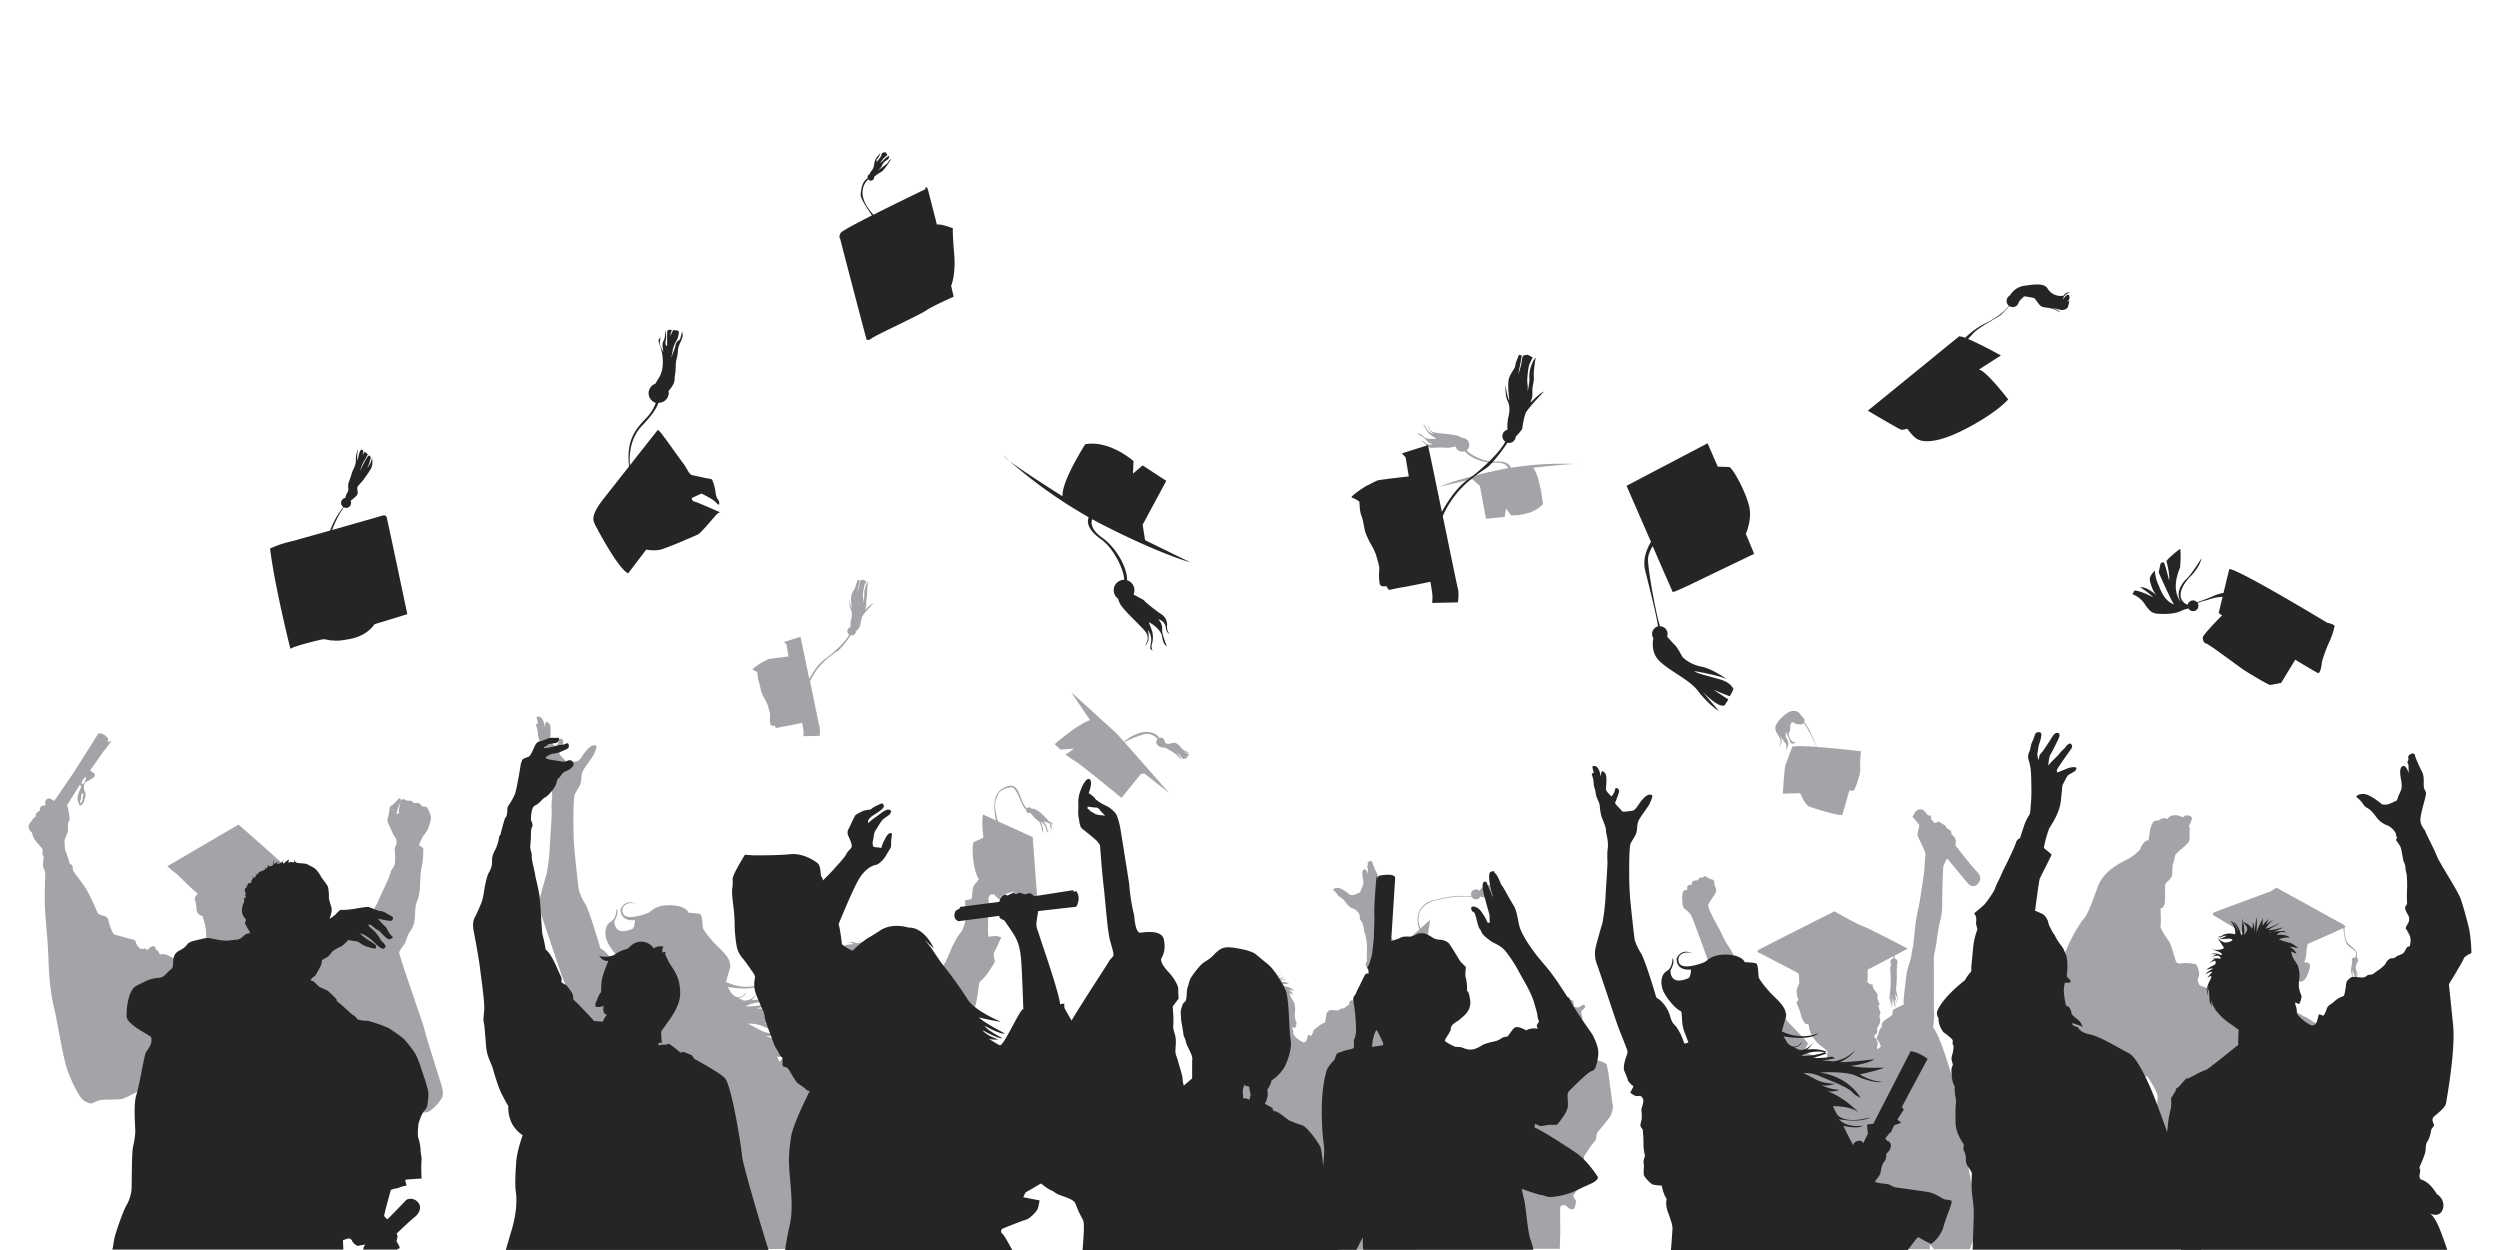 <svg id="Graphic_Elements" data-name="Graphic Elements" xmlns="http://www.w3.org/2000/svg" viewBox="0 0 1200 600"><path d="M162.48,555.69c-.33-3.08-4.4-22.77-4.62-25.74s-1.87-7.15-.55-7c0,0,7.59,3.3,9.79,4.07s7.81,2.09,9.35,2.75,4.84,3,6.27,3.08,3.74-.77,4.84-.77a24.53,24.53,0,0,1,5.6.44c1.21.44,6.6,1.76,9.13,1.54s2.53.11,4.18-.88a22,22,0,0,0,5.5-5.94c1.1-1.87.44-4.51,0-6.16s-7.48-23.42-8.14-26.61S191.18,458,191.62,457a16.35,16.35,0,0,1,2.2-3.41,10.49,10.49,0,0,0,1.43-3.19,12.57,12.57,0,0,1,2-3.85,12.28,12.28,0,0,0,1.76-4.84c.22-.66.11-6.71,1-8.58a21.81,21.81,0,0,0,1.54-6.93c.11-2,.22-5.5.44-7.36a19.31,19.31,0,0,1,.66-3.85,63.09,63.09,0,0,0,.55-7.48c0-.55-2.09-1.87-2.09-1.87s1.76-4.4,2.64-5.17a8.57,8.57,0,0,0,2.09-3.85,30.54,30.54,0,0,0,1-3.3,10,10,0,0,0-.33-2.53,17.1,17.1,0,0,0-1.76-3.52l-2.2-.22s-1.21-1.76-1.87-1.65a14,14,0,0,1-2.2,0s-.77-1.1-1.43-1.1a10.43,10.43,0,0,1-1.87,0c-.33-.11-1-.66-1.32-.66a10.65,10.65,0,0,0-1.32.22s-1.21,4.29-1.1,5.39l.11,1.1-1.31.44,1.09-3.85s1.87-3.08.55-4l-3,3c-.88.88-1.65.77-1.87,2a24.8,24.8,0,0,1-.66,4,3.84,3.84,0,0,0,0,3.3c.55,1,.88,2,1.32,2.86s.88,2.09,1.32,2.86,1.21,1.43,1.31,2.31a10.59,10.59,0,0,1,0,2l-.76,1.43a19.08,19.08,0,0,0,0,2.64,25.92,25.92,0,0,1,0,5.06,6.42,6.42,0,0,1-1.32,2.75c-.55.66-.88,2.31-1.32,3.4s-1.21,3.08-2.2,5.06-2.86,6.05-3.3,7.26-1.87,2.64-1.87,4.4a7,7,0,0,1-1,3.85c-.77,1.65-.77,1.1-1.76,2.75s-1.1,1.54-1.76,1.87-6.71,1.1-7.7,1.43-3.41.55-3.63,1,.22,1.65-.44,1.65-4-.77-4.62-.22-1.43,1.21-1.32,2.09a20.12,20.12,0,0,0,.66,2.75c.22.77-2.09.44-2.75,1s-1-1.76-2.31-1.54-3.08,0-3.63,1.1-1.1,2-1.43,1.87a5.28,5.28,0,0,0-3,1,23.51,23.51,0,0,1-4.94,2.09c-1.54.44-8.47,1.54-9.35,1.76s-.88,0-3.19.33-3.41.77-4.18-.11-1.76-.66-1.87-1.76-.77-5.39-.55-6.27-1.1-1-.88-2,0-2.75.55-3.63,3.41-4.18,3.41-5.61V441.2s1.43.33,1.65-.55,1.1-3.85,1.32-4.62.33-2.2.44-2.86.11-2.64-.22-2.86-1.43-.11-1.1-.55a21.48,21.48,0,0,1,3.41-2.64l6.6-3.52s1.74-.89,3.31-1.77c.94,3.35,1.68,10.32,1.37,12.43a10.19,10.19,0,0,0-.09,2.34,1.61,1.61,0,0,0-1.31,1.59,1.64,1.64,0,0,0,.46,1.14,18.3,18.3,0,0,0,.08,3,27.77,27.77,0,0,1,.27,6.52,6.59,6.59,0,0,0,.45,3.88c.41,1.26.64,1.85.64,2a10.8,10.8,0,0,0-.55-3.22,3.78,3.78,0,0,1,1.32,2.28c.31,1.57.49,1.17.49,1.17l1.09-.35s-.09-1.61-.14-1.88.82,1.09.91,1.21a6.33,6.33,0,0,0,1.17.43,13.31,13.31,0,0,1-1.31-2.47c-.13-.67,2,1.57,2,1.57a21.15,21.15,0,0,1-1.22-2.67,5.45,5.45,0,0,1,1.71,2.36,11.38,11.38,0,0,0-1.58-3.81c-1.08-1.46-.54-2.56-.86-4s-.54-3.26-.9-4.4a20.29,20.29,0,0,0-.77-2.35,1.5,1.5,0,0,0,0-.37,1.62,1.62,0,0,0-1.62-1.62h-.12a59.07,59.07,0,0,0,.34-6.75,34.81,34.81,0,0,0-1.56-8.15,7.63,7.63,0,0,0,2.15-1.49c.11-.54-27.17-24.41-27.17-24.41l-34.2,20s3.3,2.86,4,3.29,6.38,6.16,7.15,6.82S95,429.1,95,429.1s-1.76,1.21-1.43,2.75A15.36,15.36,0,0,1,94.3,436a3.8,3.8,0,0,0,1.1,2.86,3,3,0,0,0,1.76.77,34.93,34.93,0,0,1,1.09,3.74,21.25,21.25,0,0,1,.66,4.07,20.5,20.5,0,0,0,.11,3l-3.4,5.83,1.54,1.87s-3.08,1-4,1.43-5.17,2-6,2.2S80.22,458,78.79,458s-2.09.44-2.42-.55-.44-.88-1.1-1.32-.66-1.87-1.43-2a3.1,3.1,0,0,0-2.31,1.1,3.59,3.59,0,0,1-1.21.88s0-1-.55-.88-1.87.66-2.75-.11a5.68,5.68,0,0,1-1.65-2.31c-.22-.66-.44-1.65-1.32-1.76s-7.81-2.2-9-2.42-3.07-6.38-3-6.93-1.21-2-1.87-2A8.45,8.45,0,0,1,47,438.45c-.22-.33-3.74-8.91-6-12.32s-5.72-7.58-5.94-8.35,0-1.76-.44-2.42-1.32-.44-1.43-1.54-1-3.19-1.1-3.85-.88-1.54-.88-2.09-.44-4.73-.11-5.06a34.24,34.24,0,0,0,1.32-3.3c.33-.66.11-3.63.22-4.29s.88-1.43.77-2.53-.55-3.52-.66-4.18a18.76,18.76,0,0,0-.55-2l6.16-9.9.66,1s-.55,1.21-.88,2-1.1,3.19-.88,4.07a9.69,9.69,0,0,0,1,2.86c.44.55,2-1.32,2-1.76s.88-2.31.88-3.08-.88-2.53-.88-3.52.22-2.53.77-2.75,4-2,4.29-2.63a1.33,1.33,0,0,0-.22-1.65c-.44-.55-2.31-1.1-1.54-1.87s5.5-7.92,6.38-8.91,3.51-4.62,3.51-4.62l-1.76.25.22-1.47s-2.28-3.18-4.72-2.44l-12,19L26,384.48s-1.85-1.47-2.88-1.18a2,2,0,0,0-1.33,2.58v.82s-1.77-.3-2.36.73-.14,1.63-.14,1.63a4,4,0,0,0-1.92,1.55c-.67,1.1.14,1.18-.08,1.18a5.1,5.1,0,0,0-1.62,1.55c-.37.59-1.77,2.14-1.92,3a3.9,3.9,0,0,0,.74,2.51c.37.44.66.44,1,1.25a9.27,9.27,0,0,0,1,2.66A24.49,24.49,0,0,0,18,404.77a25.63,25.63,0,0,1,1.77,2c.51.59.66.67.66,1.33s-.15,2.14.15,2.51.37.37.37.89-.37,2.87-.3,4,1,2.51,1.11,3.69c0,0-.36,7.3-.25,14.12s1.43,17.05,1.76,27.28,1.32,17.81,2.86,24,4,23.1,6.38,29.47,5.94,13.31,8,14.41,3.08,1.54,4.4.77a11.8,11.8,0,0,1,4.4-1.32c1.21-.11,7-.11,8.68-.33s5.06-2.09,5.94-2.53,3.3-1.87,4.4-2.42a7.35,7.35,0,0,0,3-2c1.21-1.32,2.64-5.39,3.52-5.61l.88-.22a92.18,92.18,0,0,1,0,11.44,139.72,139.72,0,0,0-.22,15.07,30.85,30.85,0,0,0,1.43,8.91c.88,2.75,1.1,4.51,1.54,5.61a21.11,21.11,0,0,1,1.43,3.51c.11.88.11,2.64.22,4s.55,7.92,1,15.62c0,.44.05.87.07,1.3h85.12C164.87,571.56,162.72,558,162.48,555.69ZM39.61,374.58A9.62,9.62,0,0,1,41,372.94c.36-.25.17.9.1,1.3a4.37,4.37,0,0,1-.59,1.21,4.19,4.19,0,0,1-.85,1,1.82,1.82,0,0,1-.43-.59C39.09,375.59,39.44,375,39.61,374.58Zm.42,6.68c0,.43-.26,1.32-.31,1.84a6.1,6.1,0,0,1-.44,1.7,1.18,1.18,0,0,1-.69.78l-.17-.85c-.09-.49.24-.52.38-1.06s.31-2.63.38-2.79S40,380.84,40,381.26Z" style="fill:#a3a4a7"/><path d="M384.39,585.89s5.51,3.75,6.39,5.63c0,0,1.75.25,5-2.63s10.77-10.52,11.89-11.27,5.76-7.89,6.39-7.51,5.26,3,5.88,3.13,5-3.76,6.14-8.26,4.73-12.15,3.75-12.4a6.43,6.43,0,0,0-2.5-.5c-1.5,0-4.76-3-8.51-3.63s-13.9-2-15.53-2.26-3.38-1.62-4.13-1.62-5.89-.63-5.89-1.13,2-2.63,2.38-3.63.25-1.63.63-2.88a6.94,6.94,0,0,1,1.25-3,3.94,3.94,0,0,0,1-3.13c0-1.5,1-.87,2-3.25s-.63-3.51-1.26-3.63-1.12-1.38-1.12-1.38,1.87-2,1.5-1.88,1.13-.88,1.13-.88l1.62-3.38,3.38-1.25-1.87-1.5,3.13-4.88-1-1.13,12.4-23.16s-4.38-3.26-8.14-3.64l-17.9,34.81-3,.38.38,4.51-2.26,4.5a1.76,1.76,0,0,0-1.87-1.25c-1.51.13-2.76.88-2.88,2.26,0,0-3.89-7.39-4.76-9.4,0,0,6.88,1.76,9.64-.12,0,0-7.39,1.5-11.77-3,0,0,10.77,1.88,15.15-1,0,0-12,3.88-16.15-1.5L373,507.25s8.89-.37,12.77,3.38c0,0-7.39-7.88-15.53-10.64a10.63,10.63,0,0,0,5.64-.5l.3-.13a20,20,0,0,1-8.82-2.37s2.26,1,6.77-.5c0,0-5.64-.13-8.89-1.88s-6.26-3.26-6.26-3.26a17,17,0,0,1,7.76,1.5c4.38,1.88,12.89,5,15.27,7.39a12.45,12.45,0,0,0,4.26,3s-5.13-10-19.53-12.15c0,0,13.27-1,18.28,2,0,0,8.39,3.5,11.64,2.37,0,0-4.63.25-10.76-3.5,0,0,9.76-2.13,11.64-3.26,0,0-10.77.5-15.9-.87,0,0,7.76-.76,11.27-3.13,0,0-12,1.5-16.41,1.37,0,0,5.39-2.5,7.14-5.76a17.07,17.07,0,0,1-10.52,5.39l-5.38-.5a37.09,37.09,0,0,0,6.31-1c-.54-.25-1-.51-1.44-.76a38.12,38.12,0,0,1-9.38.63,68.25,68.25,0,0,0,6.83-2.16,8.3,8.3,0,0,0-1.09-.46,32.33,32.33,0,0,1-11.12,1.62,16,16,0,0,1,7.51-2,9.49,9.49,0,0,1,3.61.39q.54-.17,1-.36a17.79,17.79,0,0,0-9.42-1s1.13-.5,3-3.5c0,0-2.76,4.13-6.64,3.63l-2.5-1.13s3.13-.37,3.88-2.88c0,0-3.13,5-7.14.63l-1.88-3.13s12.78,2.5,17-1.63c0,0-7.76,4-17.78-.75,0,0,.25-1,1.76-6.14s-4.26-9.14-7.14-12.27-5.64-6.76-5.76-7.76-.25-5.89-1.25-6.39-5.51-.62-5.51-.62-1.13-3.38-8.52-3.63-9.39,2.88-10.64,3.5-10.89,4.26-12.4.38,3-6,6.64-4.38c0,0-5.26-3.13-7.76,2.37,0,0-.63,6,6.88,5.26,0,0-.12,3.88-1.37,4.26s-8.14,3.63-8.52-3.76c0,0,2.51-4.13,1-6,0,0,.25,4.51-2.75,6.26s-3.51,7-.63,11.52,6.14,7.27,7.27,7.64,0,5.26,1.87,10.14l1.88,4.89s-2,1.12-2.13.12a26.85,26.85,0,0,0-3.63-7.51c-1.38-1.63-2-1.63-3-5.13a16.19,16.19,0,0,0-4.51-7.39c-1.75-1.75-1.88-.5-2.63-3.26S282.6,436.63,281,434a27.61,27.61,0,0,1-3.13-6.64c-.13-.88-2-16.4-2.38-22.79s-.38-21.29.37-23.16,2.63-4,3-6.14,0-3.75,1.38-6,3.5-4.88,4.51-6.63a17.2,17.2,0,0,0,1.62-4.14c.13-.5-1.5-2-4.38,1.13s-3.26,5.63-5.63,5.88-4,.76-4.64,0-3.25-3.38-3.25-3.75,2.25-5.14,1.88-6.14-1.76-1.62-1.88-.37A6.35,6.35,0,0,1,267.2,358l-.38.63s-2.75-2.38-2.75-3.51.75-6.26-.38-7.64-1.75-.87-1.75-.87l-.38,2.5s-.63-6.13-3.88-5c-.37.13.63,3.13.63,3.13s-1.26.13-1,.88a13.69,13.69,0,0,1,.88,4.13c0,1.63.75,2.63,1,4.89s1.63,3.88,1.88,5.63a31.8,31.8,0,0,0,.88,5.51c.5,1.25,2.25,5.26,2.13,6.39s.75,3.75.87,5.5a15.51,15.51,0,0,1-.12,4.26,40.24,40.24,0,0,0,0,5.51c0,2-.75,12.65-1,17.78a107.33,107.33,0,0,1-1.37,11.4s-2.88,9.76-3.38,12.27a14.37,14.37,0,0,0,.75,7.88c1,2.63,8.39,25.05,9.89,29.18s4.76,11.77,4.76,12.64a10.3,10.3,0,0,1-.75,2.63c-.25.88-1.63,4.51-.75,6.77s1.5,3.25,1.62,4.13a6.73,6.73,0,0,0,2.63,2.88c.38,0-1.5,3.13-1.5,3.13s2,1.88,3.38,1.75l1.38-.12A2.5,2.5,0,0,1,282,505c-.25,2.13-1,3.26-.88,4.26a21.41,21.41,0,0,1,.13,4c-.13,1-.63,2.38-.63,3.13s1.13,2,1.13,2a63,63,0,0,1,.38,6.76,20.34,20.34,0,0,0,.75,5.88s-1.26,2.63-.5,4.26c0,0-.38,4.13,0,5.13s3.13,4,4.25,4.39a25,25,0,0,0,4.26.5s.75,4.38,2.38,6.38c0,0-.88,2.51.63,6.51s2.25,6.39,2.12,8-.5,7.76-.75,10.14-.75,7.14-.37,9.64.5,3.88.5,3.88-.23,5.78-.27,9.58h93.65C386.29,590.92,384.39,585.89,384.39,585.89Z" style="fill:#a3a4a7"/><path d="M459.24,593.17a69.74,69.74,0,0,0-2-10.16c-.84-3.33-2.54-8.58-2.54-8.58a16.07,16.07,0,0,0,1.25-2.89c-.06-.4-1.2-13.81-1.54-17.2s-1.95-16.55-2.89-22.19-1.39-14.59-1.39-14.59,2.39-4.16,3.48-6.63a72.07,72.07,0,0,1,6-10.4c1.82-2.36,2.49-3.46,3.51-4.91s2.81-5.63,4.67-11.54,1.86-12.18,2.49-12.77a26.22,26.22,0,0,0,3.55-3.8c1.2-1.67,3.7-5.74,3.7-5.74a11.72,11.72,0,0,0-.43-2.58c-.47-2.06.74-2.82,1.81-5.49a21.69,21.69,0,0,1,1.75-3.67,6.4,6.4,0,0,0-2.93-.73c-1.41.08-3.4.34-3.4.34a17.22,17.22,0,0,0-.05-2.73c-.15-.38.14-6.69-.07-6.77s.61-5.44.61-5.44a14.19,14.19,0,0,1-.36-3.49c.21-.74.65-2,1.68-1.84a2.48,2.48,0,0,0,1-.11,31.36,31.36,0,0,0,2.53,2.58c.39-2.48,6.11-3.63,6.11-3.63L498,432.79l-2.31-31L479,394.22c-.35-1.29-.68-2.67-1-4.1-1.06-5.43.65-7.24,1.14-8.9s3.82-3.24,6.38-3.31,5,9.08,6.46,10.22c.2.15.4.29.59.41a1.38,1.38,0,0,0,0,.54,1.4,1.4,0,0,0,1.56,1.2,1.51,1.51,0,0,0,.41-.13c.44.54,1.28,1.46,1.6,1.87a9,9,0,0,0,1.55,1.5,7.67,7.67,0,0,1,1.32,1.11,11.28,11.28,0,0,1,1.09,3.57,2,2,0,0,0,.89,1.53c-.39-.21-.46-2-.46-2a14,14,0,0,0-1-3.59c.12.17.6.64,1,1a5.73,5.73,0,0,1,1.67,2.93,2.42,2.42,0,0,0,1.16,1.86c-.38-.15-.45-1.16-.77-2.63a10,10,0,0,0-1.89-3.17c.27.29,1.3.39,1.93.67s1.65.6,1.52,1.84a1.57,1.57,0,0,0,1,1.64c-.66-.74-.39-.74-.36-1.76a2,2,0,0,0-1-1.62c1,0,1.72,1.33,1.72,1.33-.31-1.34-.87-1.86-1.44-1.72s-1.06-1.08-2-1.81-1.51-2-4-3.58c-1.72-1.07-2.55-1-2.9-.86a1.37,1.37,0,0,0-1.39-.72,1.43,1.43,0,0,0-.86.46c-4.16-3.48-2.82-14.86-11.86-9.4-4.25,2.57-4.36,8.81-3,15.18l-6.16-2.8c-.94,2.14.13,11.11.13,11.11l-4.68,2.13c-1.05,2.06-.45,12.1,2,16.94.17.34.35.66.54,1-.48.5-.94,1.1-1.19,1.37A6.36,6.36,0,0,0,467,426.3c-.25,1.21-.59,5.22-.59,5.22l-3.15.64a11,11,0,0,0,0,1.4c.07.54,0,2.87.17,3.76a23.17,23.17,0,0,1,0,4.19c-.07,1.51-1.74,5.83-2.25,6.12s-.87,1.39-1.24,1.62-1.89,3.39-2.41,4.23-3,7.31-4,8.76-5.3,10-5.62,10.34a8.83,8.83,0,0,1-2.4,1.13c-1.39.54-3.16,2.37-3.67,2.62a4.39,4.39,0,0,1-2.2-.08,3.72,3.72,0,0,0-2.27.71c-.5.33-.45,1.06-.72,2.14s-2.1,6.65-2.08,7.1.16,2.67.28,3.2-1.1,1.37-2.53,1.92-5.44,4.72-5.79,4.85-1.06-.45-1.06-.45.36-.05.1-1-2-5.21-2.06-5.33-.68-.64-.68-.64a5.75,5.75,0,0,1,.12-.83c.09-.38-.17-2.67.16-3.3s.29-2.36.54-2.85a16.35,16.35,0,0,0,.63-2.5,7,7,0,0,0,1-.35,4.42,4.42,0,0,0,1.5-1.06c.39-.51.09-1.06-.1-2.17s.18-2.08,0-3.28a3.66,3.66,0,0,0-1.26-2,2.16,2.16,0,0,0,.1-1,10.14,10.14,0,0,1,.26-2.9,3.66,3.66,0,0,0,.21-1.17,6.27,6.27,0,0,1,.38-1.6c.17-.43-.37-1.13-.87-1.79a2.29,2.29,0,0,1-.67-1.28,4.31,4.31,0,0,0-.53-1.25c-.25-.56-.93-.88-1.51-1.49s-.82,0-1.18-.67-.61-.51-1-.78a10.91,10.91,0,0,0-1.77-1,9.6,9.6,0,0,1-1.54-1.3s.32,1.05.05,1.09-1.79-1.86-1.79-1.86a5.29,5.29,0,0,0-4-1.48c1.35.23,1.95.7,1.82.72l-2.31.07a5.11,5.11,0,0,0-4.31-.17c2-.58,3,.52,2.5.63s-2.34.22-3.26.47a20,20,0,0,0-3.16,1.28,9.35,9.35,0,0,0-1.85,1.15c-.5.39-.34.91-.52,1.3a13,13,0,0,1-2.21,2.24c-.42.29-.76,1.51-.95,1.77s-1.22,3.25-1.22,3.25l-.34.87s.49-.07.44.26-.14,1-.14,1l.89-1.21-.16.84a4.79,4.79,0,0,0,0,1.64,3.93,3.93,0,0,1,.24,1.43,6,6,0,0,0,.11,1.58,6.21,6.21,0,0,1,.62,1.6c.06.49.49,1.3.27,1.38a8.38,8.38,0,0,0-.81,2.52,2.61,2.61,0,0,0,.45,1.71,6.58,6.58,0,0,1,.53,2c.09.36.77,2,1.62,2.3s1.67-.81,1.57-.57a16.14,16.14,0,0,0,2.1,4.23c.45.35.7,2.92.7,2.92a8.52,8.52,0,0,1-.75.91c-.36.37-2.29,5.17-2.29,5.17s.43-.19.43.13.25,2.93-.31,2.86a41.41,41.41,0,0,0-4.44.86l-.7-.5s-1.93.25-3.59.42-1.52,1.24-1.52,1.24-3.12,1.27-9.05,3.28-10.78,10.19-12.46,12.73-5.19,13.24-5.46,14a68.31,68.31,0,0,0-1,7.92c-.23,2.76-1.27,9.82-1.27,9.82s-7.31,1.59-7.61,2,.95,7,.95,7-3.17.41-3.3.52-4.35.11-5.31.14-.71,2.24-.1,4.12,4.8,5.75,5.48,6a8.08,8.08,0,0,0,2.63.66,46.22,46.22,0,0,1,6.59,1.65c.26.19.41.31.62,1.6s2.22,6.86,2.34,7.12.55,2.84.77,3.81.7,8.2,1,8.52,2.06.42,2.46.68.34,1.6.15,2.21c-.11.37-.3,3-.43,5.47h91.22C459.29,597.21,459.28,594.56,459.24,593.17Zm-69.56-35.31c.2.79-.52,3.71-1,6.33s-3.32,17.19-3.82,18.89-2.56,12.54-2.54,13.4a12.45,12.45,0,0,1-.73,2.77,26,26,0,0,0-.9-4.47c-.56-1.52-4.12-5.06-4.12-5.06l.67-.82s-.22-3.39-.28-4.24a5.51,5.51,0,0,1,1.43-3c.52-.53.23-1,.29-2.68s-.36-7.65-.17-8,1.62-3.58,2.09-4.91.29-3.68.84-4.35a37.8,37.8,0,0,1,4.09-3.22c.67-.45,3.24-4.47,3.48-4.73s.48-.52.9-.12S389.49,557.07,389.68,557.86Z" style="fill:#a3a4a7"/><path d="M530.27,465.62s0,.45-.11,1.08l.17,0A2.44,2.44,0,0,0,530.27,465.62Z" style="fill:#a3a4a7"/><path d="M530.33,466.74l-.17,0v0l.17.13Z" style="fill:#a3a4a7"/><path d="M530.09,466.69l.07,0v0Z" style="fill:#a3a4a7"/><path d="M540,469.82a6.77,6.77,0,0,0-1.08.22C538.16,470.28,538.91,470.14,540,469.82Z" style="fill:#a3a4a7"/><path d="M678.79,595.83c-1.17-6.19-5.94-15.72-8.11-19.65s-4.1-13.54-7.28-15.72c0,0,3.35,1.84,4.27-1.67a4.09,4.09,0,0,0-2-4.43,11.87,11.87,0,0,0-3.43-3.93c-2-1.26-1.67-.42-2-1.26s0-1.08.08-2.17-.5-.58,0-1.84a36.51,36.51,0,0,0,1.59-4c.25-1.09.17-2,.33-2.76a13.76,13.76,0,0,1,.92-1.92,11.47,11.47,0,0,0,.67-2.6c.09-.67,1.17-1.42.92-1.84s-.75-1.58-.25-2.25,3.85-2.93,4.1-4.52,3.09-17.06,2.26-25.17-1.34-13-1.34-13,4.18-6.85,4.6-7.86.41-.75,1.17-1.33,1.33-.51,1.42-.92a49.24,49.24,0,0,0-.67-7.28c-.42-2-1.92-7.61-2.84-10.11s-6.86-11.54-7.61-13.63-3.68-7.45-3.68-7.95-.5-.25-.42-.5-1.25-1.25-1.09-3.43,1.76-6.94,1.76-7.94-.59-1.34-.67-2.09,0-2.17-.08-3.18a6,6,0,0,0-.84-2.42,29.7,29.7,0,0,1-1.92-4.6c-.09-.75-1.34-.92-2.18.33l.09,1.17a1,1,0,0,0,0,1.43l.08,2.75s-.75-2.59-1.84-2.25-1,2.17-.67,4a7.4,7.4,0,0,1,.09,3.6c-.25.75-.76,1.67-.92,2.09s-.25,1.08-.5,1.33a23.49,23.49,0,0,1-2.85,1.26,6.48,6.48,0,0,1-1.84,0s-3.84-3.35-5.93-3.35-2.34.92-2.34.92a9.91,9.91,0,0,1,2.25,2.34c.59,1.09,1.51,1.18,2.09,1.76a12,12,0,0,1,2,2.26,7.5,7.5,0,0,0,3.34,2.67c1.26.34,2.93,2.09,3,2.85a3.93,3.93,0,0,0,.42,1.33l-.42.59s1,1.34,1.43,2.09.83,4.26,1.08,4.85a5.75,5.75,0,0,1,.59,2.09,22.27,22.27,0,0,0,.42,2.42c0,.42.16,2.35.08,4.19a43.86,43.86,0,0,0,0,4.68c.08.58-1.09.83-.42,2.34s1.17,1.67,1.09,2.93-1.42,2.25-1,2.92a11,11,0,0,1,1.33,2.59,5.17,5.17,0,0,1-.16,2.85c-.25.41-.67-.09-1.17.92s-.59,1.33-1.68,1.84-.83.16-1.67.83-1.17,0-2.09.67-1.09,1.59-1.5,1.92a17.34,17.34,0,0,1-1.93,1.59c-.5.25-1.42,1.09-2,1.34s-1.09-.17-2,.67-4-.34-4.93.42a2.88,2.88,0,0,0-1.43,2.34c-.08,1.17-.5,3.43-.75,3.51a7.66,7.66,0,0,0-2.92,1.67c-1.26,1.17-2.09,1.17-2.51,2.51s-1,2.26-1.26,2.09a3.25,3.25,0,0,0-1.17-.42c-.25,0-.42,2.59-1.34,3.26s-1.5.09-2.59-.58-3.26-2.51-3.17-3.26a6.36,6.36,0,0,0-.42-2.34c-.17-.42-.17-1,.08-.84s1.09.59,1.17.33a9.17,9.17,0,0,0,.67-2.17c0-.58-.42-1-.75-2.59s.17-3.35.08-4.43a9,9,0,0,0-.58-3.1,27.07,27.07,0,0,1-1.68-2.84c-.16-.67-.5-1.59-.5-1.59l1.84.75a4.77,4.77,0,0,0-1.84-2c-1.17-.59,2.43.25,2.43.25s-1.93-1.67-2.76-1.76a25.64,25.64,0,0,1-3.51-1.08,6.81,6.81,0,0,1,3.59-.51s-.83-1.25-4.26-.92a2.23,2.23,0,0,1,2.25-.92c1.43.34,0-.33,0-.33a30.92,30.92,0,0,0-3.43.2c-1.05.31-1.8.46-1.08.22a6,6,0,0,1,1.08-.22,15.75,15.75,0,0,0,2.35-.87c1.5-.75.17-.33.17-.33a20.87,20.87,0,0,1-3.68.75c-1.09,0,3.09-1.92,3.17-2.26a22.6,22.6,0,0,1-4.34,1.74s1.36-2.43,2.65-2.81a5.59,5.59,0,0,0-2.57,1.58s.45-1.61,1.25-2a5.89,5.89,0,0,0-2.34,2.32,7.17,7.17,0,0,1,.29-2.74s-2.16,3.83-2.29,5.24a28.3,28.3,0,0,0,0-5.24s-.49,4-.78,4.88a6.52,6.52,0,0,0-.36-3.43s0,2.23-.27,2.23a4.77,4.77,0,0,0-2.9-2.12v.12c.57.43,1.91,1.62,1.16,2.87-.93,1.56-.67,1-.71.37s0-2.63-.33-2.83c-.1-.06-.12-.22-.12-.41a1.84,1.84,0,0,0-.18-.12,20.83,20.83,0,0,0-.08,3c.11,1.56-.18,1.25-.18,1.25s-1.32-3.86-2.59-4.19A7.35,7.35,0,0,1,602,470.1s-1.25-3.06-2.36-3.14a5.8,5.8,0,0,1,1.45,4.24s-2.7-.92-4.51.66c0,0-.75.1-.92-.18,0,0,.33.56.63.51a7,7,0,0,1,1.77-.58c.77-.05-1.35.94-2.23,1.1l0,0c.43,0,1.79-.06,2.79-.13,1.2-.07,1.3.18,1.59.36s-1.74,1.25-3,.69a4.56,4.56,0,0,1-1.36-.92h-.14l.12,0a3.26,3.26,0,0,1-.45-.54s.56,1,1.45,2.37.69,1.07.69,1.07a4,4,0,0,1-2.07.59,10.92,10.92,0,0,1-1.94-.2s2.68.71,3.12,1.27,0,.59,0,.59-2-1-3.24-.23a4.54,4.54,0,0,1,1.68,0,4.51,4.51,0,0,0-1.3.84s1.69-.87,2.33-.15.4.68,0,.66a5.67,5.67,0,0,0-2.42.1l.79,0a9.16,9.16,0,0,0-1.66,1.4,6.44,6.44,0,0,1,1.66-.82c.48-.05.56.95,0,1.28a12.19,12.19,0,0,0-2.68,1.68,5.57,5.57,0,0,1,1.74-.48l.59,0s-2.15,1-2.56,1.87a5.79,5.79,0,0,1,1.82-.82l.43,0a9.92,9.92,0,0,0-1.69,2s.8-.66,1.18-.66,0,.79-.28,1.35a8.31,8.31,0,0,0-1.07,3.44,4.58,4.58,0,0,1,.63-1.58,5.37,5.37,0,0,0-.43,2.91,7.39,7.39,0,0,1,.43-2s.16,1.12.23,2.81a3.8,3.8,0,0,0,.9,2.81,9.1,9.1,0,0,1-.44-2.25,14.48,14.48,0,0,0,1.48,3.32,25.78,25.78,0,0,0,2.76,2.93,30.24,30.24,0,0,0,3,2.17c.59.46,1,.74,1.28.95a1.59,1.59,0,0,1,.41.36s-.18,4-.16,4.46.16.31,0,.36-8.45,6.84-10.11,7.89a22.38,22.38,0,0,0-2.64,1.14c-1.25.66-2.63,1.41-3,1.57s-.75,0-1.06.34-1.73,2-2.14,2.42-.9.31-1,1.06-.41.6-.78,1.51-.79.44-.69,1.85a9.63,9.63,0,0,1-.32,3.45,27.34,27.34,0,0,0-.75,4.67,103,103,0,0,0-.75,11s-.19,9.49.56,12.76,2.34,9.36,2.34,10.2a4.43,4.43,0,0,0,.76,2.92c.83,1.34,1.08,1.26,1.33,2.59s-.08,1.09.92,2.6a15.76,15.76,0,0,0,3.18,4.09,10,10,0,0,1,2.43,4.35,6.56,6.56,0,0,1,1.92-.58c.67,0,.08,1.67,2.26,2.42s2.67.08,3.93.92,2.59,1.09,3.76,2.26a12.31,12.31,0,0,0,2.93,2c.22.16-.09,6.06.69,9.86h73.84C679.35,598.58,679,597.18,678.79,595.83Z" style="fill:#a3a4a7"/><path d="M522.58,472.19h0Z" style="fill:#a3a4a7"/><path d="M748.93,591.67c.07-2.94-.23-11.68.07-12.39s1.51-.94,2.07-.79,2.3,1.77,2.75,1.92a3.73,3.73,0,0,0,1.81-.19,14.9,14.9,0,0,0,.87-3.58c-.12-.49-1.47-2.52-1.36-2.82s1.58-1.89,1.7-2.49a8.84,8.84,0,0,0,.34-2.15c-.08-.6-.12-4.33-.46-4.82s-.79-.56-.64-1.13.3-1.16.42-1.5.86-.57,1.24-.64,2-.53,2.22-2.08.27-4,.64-4.44,2-2.82,2.49-3.69,2.9-3.58,3-4a17,17,0,0,1,.38-2.67,6.56,6.56,0,0,1,.64-1.13c.15-.19,5.54-6.29,6.18-8s1.09-3.61.9-4.25-.83-5.65-1-6.94-1-7.87-1.24-9.11-.53-3.35-.72-3.73-1.65-1.5-4.55-2.11l-.57-.34s-6.89-13.52-6.85-15.93.49-3.46.11-5-.57-2.3-.19-2.56,2-1.43,1.66-2.19-.64-.9-1.62-.3-1.36,1-2.11.95a3.3,3.3,0,0,1-1.66-.46c0-.11,0-2.33-.52-2.78s-1.59-.76-1.77.15-.38,2.18-.68,2.11-1.06.49-2-.79-2.07-2.87-2.86-2.72-1.43.15-.6,2.45a18.63,18.63,0,0,1-4.6-3.65c-1.35-1.81-2.41-1.32-3-.79s.79,1.43,1.2,1.92,1.92,2.52,2.3,2.9,1.84,2,2,2.14a6.91,6.91,0,0,1-2.71-1.77c-1-1.09-3.13-1.58-4-.94s-.75,1.1.49,1.28,1.58,1.47,2,1.77,2.18,1.36,2.44,1.62,1.77,2.23,2.23,2.79,1.84,2.83,2.26,3.28,1.84,2.14,1.84,2.14,9.42,22,9.27,22.53-5.69,4.21-7.12,6.78a67.16,67.16,0,0,1-3.77,6.32,21.36,21.36,0,0,1-3.31.49c-.38-.15-3.13-.26-3.81.64a12.17,12.17,0,0,0-1.77,4.33,9.44,9.44,0,0,1-.67,2.68,12.72,12.72,0,0,1-2.45,1.35,4.9,4.9,0,0,1-1.21-3.23c0-2.08-.11-5-.11-5s.6,3.69.79,5a27.71,27.71,0,0,0-.79-6s-.38-2.94-.38-4.63v-1.7a25.74,25.74,0,0,0,1.62,3.88,20.29,20.29,0,0,1-1.43-7.42c0-4-2.22-9.79-9.45-13S716.8,503,712,503.65s-5.65,3-6.25,3.09-1.81-.79-3.09-.38-5.91,2.26-7.87,4.56a32.5,32.5,0,0,0-4,5.95c-.26.68-1.65,2.64-1.88,3.62s-1.5,5-.41,8.06a10.55,10.55,0,0,0,3.35,4.63c.34.41,2.75,6.55,3.13,7.08a10.84,10.84,0,0,1,1,3c.12.72-.19,2.79-.11,3.62s.07,1.47.07,1.47-8.58-.94-10-3-2.3-3.39-2.9-3.12-.83.94-1.4.6-.34-1.17-1.43-1.09a3.12,3.12,0,0,0-1.66.49c-.52.22-1.31.22-3-2.87a83.52,83.52,0,0,0-6.25-9.07c-.79-.94-7-12.24-7.65-14.24s-1-6-1.35-6.85-.64-2-.64-2-.79-11.3-.57-12a28.44,28.44,0,0,1,1.58-4.18,5.16,5.16,0,0,0,.49-3.24c0-.49-.11-4-.11-4.44,0,0,5.05-4.56,5.05-4.44s7.27,6.74,7.27,6.74,1.65,2.52,7.57-.46,12.35-9,13.25-15.59a5.45,5.45,0,0,0-1.65-3.39c-1.43-1.09-8.67-7.27-8.67-7.27s2.57-17.62,2.64-17.55-1.9,1.77-4.75,4.33c-1.32-3.52-2.84-11.45,8.77-13.91,10.92-2.31,12.92-1,15.74-1.51a2.39,2.39,0,0,0,2.17,1.4,2.37,2.37,0,0,0,2.14-1.36,6.78,6.78,0,0,0,3.12.41c1.31-.05,1.79-2,2.73-1.93s1.15,2.3.1,4.45a7.79,7.79,0,0,0,.06,5.87c.42.63,1.88,1.05.68,3.83a5.8,5.8,0,0,0-.32,4.61,5.73,5.73,0,0,1,1.52-4.14c-.26,4,1.16,4.82,1.16,4.82-.42-.68-.63-1.36-.27-4.67a11.23,11.23,0,0,0,0-3.19,7.84,7.84,0,0,0,.83,1.15,2.43,2.43,0,0,1,.26,2.67,2.33,2.33,0,0,0,.37-2.46c-1.68-2-.89-4.87.73-9.07s-2.09-6.7-4.87-7.6a5.59,5.59,0,0,0-6.29,2.05c-.1.16-.17.32-.25.47a2.36,2.36,0,0,0-1.66-.68,2.39,2.39,0,0,0-2.39,2.38,2.32,2.32,0,0,0,.1.65,8.63,8.63,0,0,1-3.14.17c-3.51-.53-15.56,1.31-18.76,3.61-3,2.16-5.19,6.42-3,12.4-8.15,7.33-23,20.6-23,20.6l-2.71,14.8a2.41,2.41,0,0,0-1.62.57s-1.92-1.13-2.52-.61a5.94,5.94,0,0,1-1.06.76s-.71-2.3-1.62-2.07-1.39.79-.79,2.78,0,3.39.15,4.37.34,3.2.53,4.07,1.17,3.35,1.28,4.29a44.25,44.25,0,0,1,.08,9.8c-.53,4.82-.12,7-.08,6.93a3.28,3.28,0,0,0-.64,2.44c.08,1.7.23,3.36.26,5.77s.91,9.07,2,10.81,1,1.95,1,1.95a7.36,7.36,0,0,0-1.06,5.73c.76,3.35.68,14.27,1.66,17.32s2.6,7.61,4.14,8.82,4.82,3.2,6.29,3.31,1.06,0,1.85.49a42.23,42.23,0,0,0,10,2.19c2.07,0,3.09.56,3.43-.19s.52-1.58.75-1.55.07,2.68.53,4.15.26,6,.79,7.6,1.24,1.81,1.73,3.32,2.33,5.69.64,6.63-3.73,2.29-3.69,3.8,1.88,2.64,3.54,2.56,2.26-.15,2.26-.15-.2.81-.47,2h63.76C748.78,596.19,748.89,593,748.93,591.67Z" style="fill:#a3a4a7"/><path d="M947.13,595.12c.2-1,1.76-13.16,1.24-17.09s-3.11-14.09-3.52-18.13-1.87-15.12-2.59-17.5-3.42-18.54-4.56-22.89-6.52-22.58-9.84-26.41a40.82,40.82,0,0,0,.52-6.63c-.21-1.76-.1-13.87-.1-17.19s-.11-8.39,0-9.94,1.14-5.59,1.24-6.94,1-7.35,1.35-8.6a43.89,43.89,0,0,0,1.34-7.14c0-1.76.21-20.09.73-21.23s1.45-3.42,1.86-3.21l9.94,12s2.18,2.28,4.35.31c0,0,3.32-2.59-.2-6.21s-9.12-11.08-9.12-11.08l-1.14-1.35s.42-2.49-.1-3.42a7,7,0,0,0-1.76-2c-.31-.2.1-1.24-.62-1.86a10.83,10.83,0,0,0-1.45-.93c-.42-.31-.83-1.45-1.45-1.76a12.69,12.69,0,0,1-1.66-.94c-.62-.41-.83-.72-1.34-.51a8.06,8.06,0,0,1-1.45.62c-.32,0-2-2.07-2-2.07s.41-1.25-.11-1.56a1.18,1.18,0,0,0-1.14.11s-2.07-2.8-2.9-3-3-.31-4,2.49L918,392l3.32,4s-.83,3.83-.93,4.56,1,2.59,1.55,3.73,1.86,4.14,2.07,4.66a4.45,4.45,0,0,1,.1,2.48c-.2,1.24-.31,5.18-.51,6.94s-1.45,9.94-2.07,13.88-1.87,8.18-2.28,12.94-.83,7.05-.83,8.08-.83,3.42-.93,5.18-1.76,5.9-2.18,8.18-1.24,9.95-1.45,12.12a20.61,20.61,0,0,0-.1,3.42s-5.08,2.38-5.18,2.69-.31,2.38-.31,2.38-2.8,2-3.42,2.38a3.6,3.6,0,0,0-1.45,1.66,11.48,11.48,0,0,0-.1,1.56,3.86,3.86,0,0,1-.73.82,16.68,16.68,0,0,0-1.14,3.11s-1.14,1.66-.2,2.49a8.06,8.06,0,0,1,1.55,3s-1.66,1.76-1.76,1.14a6.34,6.34,0,0,1,.31-2.28,7.16,7.16,0,0,0-.83-2.59c-.52-.52-1.24-.83-.62-1.55s1.55-1.56,1.24-2.38-.1-1.14.42-2,1.24-2.28.93-3.32a3.15,3.15,0,0,1-.1-2.38c.31-.62.41-.62,0-1.65s-.83-2.59-.52-2.7.52-.2.1-1.24-1-2.07-.72-2.69a2.5,2.5,0,0,0-.73-2.39,9.48,9.48,0,0,1-1.45-2.38c-.62-1.14.52-1.14-.21-1.24s-.82-.1-1.14-.31-1.55-.73-1.34-1.14a53.31,53.31,0,0,0,.1-5.7L908.79,459l0,1a1.74,1.74,0,0,0-1,2.82,9.1,9.1,0,0,0-.43,3.71,47.82,47.82,0,0,1-.06,9.24c-.4,2.34-.65,3.33-.31,4.69a17.19,17.19,0,0,1,.4-3.71,12.56,12.56,0,0,0,.34,5.22,16.55,16.55,0,0,1,0,2.13,14.71,14.71,0,0,0,.31-2.87c0-1.7.16-3.33.16-3.64,0,0,.12,2.65.28,4.26a12.89,12.89,0,0,1-.1,2.9s.25-1.95.28-3.21a8.92,8.92,0,0,1,.25-2,20.89,20.89,0,0,0,.49,3.09,3.37,3.37,0,0,1,.13,1.29,4.75,4.75,0,0,0,.15-2.19,10.79,10.79,0,0,1-.15-2.34,16.21,16.21,0,0,1,1,2.56,25.87,25.87,0,0,0-.56-2.75,6.68,6.68,0,0,1-.12-2.25,16.65,16.65,0,0,1,1.14,3.95,18.24,18.24,0,0,0-.62-4.54c-.56-1.42,0-3.61,0-4.75s.18-1.79.09-3.15.06-1.42,0-2.47.25-1.36.16-2.13c0-.3-.1-.67-.17-1a1.71,1.71,0,0,0,.38-1.08,1.75,1.75,0,0,0-1.45-1.73c0-.39,0-.85,0-1.34l6.29-3.35s-17.4-9.22-21.44-10.77-13.16-6.84-13.67-7.15c0,0-34,17.09-36.87,18.75,0,0-.42.72.2.93s15.95,8.29,17.4,9a12,12,0,0,1,2.18,1.35l.21,4.56a9.39,9.39,0,0,0-1.25,3.31c-.1,1.45.31,4,1,4.56,0,0-1.35,1-1,1.76s.42,1.14,1.14,2.69,1,3.94,1.66,5.07,1.24,2.08,1.55,2,1.45.52,1.45.52a10.66,10.66,0,0,0,.83,3.73,17.44,17.44,0,0,0,4.35,5.9c1.35.93,3.83,2.9,3.83,3.21s-.41,3.73-.41,3.73a17.31,17.31,0,0,0-3.73-.21c-1,.21-3.21-2-4-2.17s-2.9-1.14-3-1.87,1.76-2.48,1.65-3.41-10-10.57-10.35-11.4.2-2.07.1-2.48-2.69-3.11-3.42-3.11-4.45-2.9-5-3.21-1.86.31-2.07,0-.31-.93-.83-1.14a5.29,5.29,0,0,0-1.86,0s-7.15-9-8.39-12.22-4.45-10.67-5.9-12.53a35.75,35.75,0,0,1-3.63-6.63c-.62-1.45-7-12.12-6.42-13.77s2.9-4.56,3.31-5.49.52-.52.42-1.76-.83-2.18-.83-2.9.31-1.76-1.45-2.18-2.8-1.66-3.21-1.45-.73.31-.73.62-1.14-.41-1.86.42a9.43,9.43,0,0,1-.73.83c-.41.41-1.86-.11-2.48.72s-.1,1.55-.52,1.55a2.6,2.6,0,0,0-1.66.32c-.62.41-.2,1.52-.51,2.16a1.76,1.76,0,0,0-2,1.3,11.61,11.61,0,0,0-.21,3.91c0,1.23.09,2.78.88,3.54s2.53,1.94,3.41,3.58,3.75,9.76,5.39,14.18,2.86,8.42,3.58,9.47,2.9,5.47,4.63,7.87a63,63,0,0,1,3.57,5.47,32.68,32.68,0,0,1,2.07,4.88c.63,2,1.89,6.86,3.15,8.92a56.47,56.47,0,0,1,3.07,6.78c.17.38-.46,1.77-.63,3.28s-2,8.33-2,10.23-2,15.06-2.23,17c0,0-3.42,18.54-5.18,26a208.75,208.75,0,0,0-4.56,34.08c-.26,7.25-.19,10.13.07,11.91H926.42c-.07-1.44-.11-2.28-.11-2.28a10.77,10.77,0,0,1,1.55,1.76,6,6,0,0,0,.42.52h17.18A37.27,37.27,0,0,0,947.13,595.12Z" style="fill:#a3a4a7"/><path d="M910.64,481.91l0,.15Z" style="fill:#a3a4a7"/><path d="M1154.7,520.12c-.66.91-.87,4.45-.87,4.45-1.28,2.21-1.1,7.1-1.1,7.1l-.73.15a8.39,8.39,0,0,0-2.14,2c-1.87-1.61-4.18-2.25-6-4.06,0,0-6.09-8.5-9.23-13.11a93.1,93.1,0,0,1-7.2-13.48c-.74-1.85-8.31-8.31-10.52-9.6s-2.4-1.48-3.7-1.66-5.72-3.51-6.46-3.7-6.28-3.5-6.28-3.5a37.67,37.67,0,0,0-.47-4.76,4.84,4.84,0,0,0-.7-1.07,5.31,5.31,0,0,0,.22-1.17c-.06-.21,3.25-6.4,3.46-7.63a1.82,1.82,0,0,0,1.44,1.12c1,0,2.3-1.33,2.73-2.29s1.65-3.95,1.65-5.07a1.69,1.69,0,0,0-1.44-1.82,2.47,2.47,0,0,0-1.33.06,17.55,17.55,0,0,0,1-4.27,20.43,20.43,0,0,1,.69-4.75c.14,0,13.27-5.76,17.1-7.64.08.82.26,2.51.64,4.59.54,3,1.35,4,3.93,5.63s1.15,3.79,1.15,3.79l-1.08.41c-1.09.41-.34,1.35-.41,1.62s-.2,2.17-.54,3.53,1,4.81,1,4.81a29,29,0,0,1-.34-4c.67.61,1.42,5,1.42,5,1.56-1.36-.07-5.29-.07-5.29a7.25,7.25,0,0,1,1,2.91c.34-.88-.2-2-.61-3a4.41,4.41,0,0,1,.81-3.79c.82-1-.61-2.1-.61-2.1,1.22-3.12-1.76-4.34-3.93-6.64-1.76-1.88-1.87-6.19-1.84-7.72.27-.14.47-.25.56-.31a4.89,4.89,0,0,0-.8-.91c-.26-.16-31.58-17.44-32.11-17.71s-2.14,1.23-3.47,1.76-26.72,9.77-27.1,10.14a.85.85,0,0,0,.22,1.28c.42.27,15,9,15,9s-.86,4.05-1,4.9a31.76,31.76,0,0,0-.38,3.42c.06.53.11,1.17.11,1.17a2,2,0,0,0-2.3.75c-1.12,1.28-.64,2.18-.64,3.73s-.32,2.94-.16,3.15,1.23,2.83,2.62,2.77,1.76-.42,1.76-.42.53,1.38.53,1.54-2.56,3.58-3.2,4.8-2.35,2.51-2.67,2.94-1.44,0-1.44,0-5.86-1.44-7.09-1.23c0,0-4.8-1.81-5.6-2.08s-2.46-.91-2.62-1.33a9.88,9.88,0,0,1-.74-2.67,4.09,4.09,0,0,0,.74-3.09,13.77,13.77,0,0,0-1.44-4,41.82,41.82,0,0,0-5.06-.54c-1.82,0-4,1-4.7-1s-2.19-7.73-3.09-9.17-4.54-6.24-4.22-7.74.06-6,0-8.37c0,0,1.92.48,2.14-3.79s-.22-7.63.42-8.21,2.88-2.72,3-3.84.06-4.86.59-5.93.64-3.3,1.07-3.94a26.44,26.44,0,0,1,3.89-3.63,14.24,14.24,0,0,0,2.4-2.51c.22-.21.7-1.39.43-3.47a11.81,11.81,0,0,1,.16-3.25c-.11-.27-.53-.69-.43-1s1.5-2.51,1.34-3.79-3-1.49-3.63-.85l-.64.64a11,11,0,0,0-2.83-1.07c-.64.06-2.45-.1-3.25.48a5.69,5.69,0,0,0-1.28,1.34,4.93,4.93,0,0,0-2.51-.32c-.8.32-1.65,1.06-1.87,1a4.26,4.26,0,0,0-2.29.53c-.59.48-1.39,2.72-1.65,3.84s-.8,5.16-.8,5.16-2.11-.58-4.22,4.6a24.87,24.87,0,0,1-5.37,4.22c-3.07,1.73-11.89,5.18-15,14s-5,13.24-6.33,14.58-6.52,9.4-9.2,16.88A85.06,85.06,0,0,1,986,469.67s-2.88.39-3.26,2.11.38,9-.39,11.9a81.54,81.54,0,0,1-2.88,7.86,16.91,16.91,0,0,0,0,6.91c.39,1.15.2,8.24,2.69,9.59s12.28,4.22,15.35,4.22,4.41-.39,10.16,2.87,12.09,2.88,15.73,2.5,7.29-1,7.29-1,5.18,7.29,5,10.16-1.15,13.24-3.07,20.14-5.18,21.87-7.87,27.63-6.9,14.38-8.44,24.16c0,.23-.07.46-.11.71h95.07c.28-3.76,1.11-14,2.16-18.43,1.29-5.54,3.32-9.78,2-16.8,0,0,5.35,1.66,6.65,4.62s.92,10.52,7.2,12.92c0,0,5.38.9,8.49-3.58,0,0,8.86,4.69,10.71,5.06s7.58-2.65,4.13-13.69c-.79-2.52-2.28-9.33-1.73-11.73.19-.82.64-2.36,1.09-4.33,1.55-1.91,3.12-3.83,3.86-4.7l.2-.24V519.12A3.69,3.69,0,0,0,1154.7,520.12Z" style="fill:#a3a4a7"/><path d="M415.29,292.31a6,6,0,0,0,.48-3.3c0-1.29.59-2.78.43-4.17a36.46,36.46,0,0,1,.58-5.76,8.18,8.18,0,0,0-1.39,2.62,8.85,8.85,0,0,0-.53,3.52,26.26,26.26,0,0,1-.69,5.07c.48-1.87,0-3.21.05-4.38a20.22,20.22,0,0,1,.69-4.8c.43-1,1-2,1-2l-1.45-.8a5.46,5.46,0,0,0-1.38.22c-.27.16-.48,1.44-.54,2.13a33.32,33.32,0,0,1-1,3.63s.21-1.33.48-2.51.59-3.25.59-3.25-1-.32-.91-.16a30.23,30.23,0,0,0-1.07,3.2c-.1,1-1.38,2.13-1.92,4s.16,6.67.16,6.67c-.69-1-1.23-4.91-1.23-4.91.06.74-.1,3.47.7,5a7.19,7.19,0,0,1,.16,5.07,15,15,0,0,0-.23,3.6,2,2,0,0,0-1.52,1.95,2,2,0,0,0,.85,1.65s0,0,0,.05c-1.14,2.41-6,7.61-11.23,11.35-3.73,2.68-6.48,7.21-7.92,9.84-.89-4.14-3.89-19-4.25-20.17l-7.84,2.48,1.12,1.2,1,5.77s-8.56,1-9.36,1.2-2.48,1.28-3.12,1.52-5.45,3.44-4.73,3.68a8,8,0,0,1,2.24,1.2c.16.24.08,2.88.64,4.16a47.82,47.82,0,0,1,1.21,5,24.61,24.61,0,0,0,1.6,3.53,19.64,19.64,0,0,1,1.68,3.44c.16.8,1,3.28,1,4.24s-.24,4.4.4,5a1.84,1.84,0,0,0,1.68.16l.8,1.2s3.36-.72,4.56-.88,8-1.6,8-1.6.64,3.6.64,4.32-.08,2.08-.08,2.08l7.77-.16a13.54,13.54,0,0,0,0-4.16c-.38-1.37-4-19.47-4.58-21.91a29.09,29.09,0,0,1,3.62-6.18,38,38,0,0,1,9.44-8.32c2.21-1.48,5.92-6.89,6.49-7.73a2.42,2.42,0,0,0,.47.06,2,2,0,0,0,2-1.88,10,10,0,0,0,2-2.54,27.22,27.22,0,0,1,.9-4.37c.48-1.45,5.66-6.78,5.66-6.78C417.26,290.29,414.65,293.65,415.29,292.31Z" style="fill:#a3a4a7"/><path d="M547.67,371.46l1.66-.14,11.86,9.3-21.47-24.4a52.88,52.88,0,0,1,9.44-3.78c2.65-.81,5,.77,6.51,2.23a2.05,2.05,0,0,0,.58,3.39c.56.88,3,.66,3.65,1.08s1.51,1,3.3,2a18.14,18.14,0,0,1,3.81,3.5c0-1.19-2.15-3.5-2-3.42a7.58,7.58,0,0,1,2,2c.35.72.66,1.07,1.36,1a9,9,0,0,0,1.61-.48,12.18,12.18,0,0,1-.81-1.16c.15.13.91.68.91.68l.7-1.15-.38-.11s-1.37-.87-2.29-1.42c.62.26,1.43.58,1.8.71a2.26,2.26,0,0,0,1.1.14s-2-.91-3-1.48-1.13-1.51-2.75-2.74-2.5-.49-3.84-.18a3,3,0,0,1-2.33-.69,1.6,1.6,0,0,0,0-.38,2.07,2.07,0,0,0-2.25-1.88,1.79,1.79,0,0,0-.47.1,5.42,5.42,0,0,0-3-2.31c-5.19-2-11.1,1.9-13.91,4.13l-3.46-3.93-21.81-19.79,9.05,13.4c-5.7,1.68-17,11.54-17,11.54l2.91,2.59s5.47-.49,6-.37-3.61,2.66-3.61,2.66a35.24,35.24,0,0,0,5,3.57c1.56.7,21.76,17.29,21.76,17.29Z" style="fill:#a3a4a7"/><path d="M756.14,222.67c1.5.07,2.34.14,2.34.14A8.56,8.56,0,0,0,756.14,222.67Z" style="fill:#a3a4a7"/><path d="M681.9,211.89l.05,0Z" style="fill:#a3a4a7"/><path d="M684.22,213.3a4,4,0,0,0,4,1.63,43.6,43.6,0,0,1,6.47,0c.42.17,2.68-.44,4-.58a3.19,3.19,0,0,0,.61,1.22,3.29,3.29,0,0,0,3.8,1,6.75,6.75,0,0,0,.68.76c3,3,9.23,5.11,13.92,4.81,4.94-.31,6,1.92,6.18,2.58-1.21.22-2.44.45-3.67.71-20.06,4.14-29.22,8.15-29.22,8.15L706.7,230l3.67,3.34L713.25,249l8.93-.88.75-3.95,2.38,3.2s10.07.55,15.29-5.42c0,0-1.51-14.11-4.75-17.41,0,0,14.39-1.7,20.29-1.82a154.25,154.25,0,0,0-30.93,1.83c-.2-.79-1.32-3.37-7.34-3-4.75.31-11.07-2.59-13.49-5a2.47,2.47,0,0,1-.37-.44h0a3.3,3.3,0,0,0-2.3-5.87,6.17,6.17,0,0,0-2.48-1.19c-3.06-.72-7.61-.93-10.44-1.44s-2.86-2.57-3.13-3.81A3.85,3.85,0,0,0,686,206a7.34,7.34,0,0,0,2.22,2.39,5.13,5.13,0,0,1-3.45-2.66c-1.17-2.27-1-1.25-2.17-1.7,0,0,1.38.61,1.68,1.6a7.72,7.72,0,0,0,2.61,3.33l2.54,1.54c.06,0-4.24.83-6.11-.92s-2.65-1.48-3.17-1.46c0,0,3.46,1.82,4.44,3.09a4,4,0,0,0,3.11,1.84,3,3,0,0,1-3.46-.43c-1.45-1.41-2-.88-2.31-.77C682.16,211.81,683.1,211.68,684.22,213.3Z" style="fill:#a3a4a7"/><path d="M887.68,379.46l2.17.05s3.2-6.41,3.06-10.89a53.11,53.11,0,0,1,.37-8s-11.66-1.4-21.19-2.1l0-.07c-2.58-6.05-4.37-10-6.11-11.84a2,2,0,0,0-1.07-2.63c-.51-1.05-3.07-5.38-8.65-.47-6.3,5.54-3.88,7.26-2.37,10s.5,4.26.09,4.8c0,0,2.34-1.35.39-5.36,0,0,1.87,3,2.66,3.85s.38,3,0,3.65c.53-.74,2.64-4,.17-6.39a16,16,0,0,1,.05-2.8s1.62,3.56,2.07,4.89,2,.6,2.85.27a3.44,3.44,0,0,1-3.18-2.46c-.78-2.46-.17-2.45.11-2.89a7.39,7.39,0,0,0,.22-2.38c.08-1,.49-2.22,1.29-2s1.69,1.35,2.57.84a2,2,0,0,0,2.53-.45,12.72,12.72,0,0,1,1.68,2.32c1.06,1.88,3.32,6.25,4.6,9.11-5.65-.4-10.52-.56-11.72,0L857,367.24c-.47,1.28-1.25,13.72-1.25,13.72l8.33-.24s2.23,5.2,3.84,6.14,11.94,3.9,14.15,4.17l2.21.26Z" style="fill:#a3a4a7"/><path d="M857,360.43l-.11.15A1,1,0,0,0,857,360.43Z" style="fill:#a3a4a7"/><path d="M116.75,431.23l-.15-.28A.56.56,0,0,0,116.75,431.23Z" style="fill:#272425"/><path d="M190.44,599.94c.27-.55,1.09-.55,1.37-.82s-.73-2.11-1.19-2.75-.09-1.28.09-2.2-.09-2-.46-1.83,6.69-6.5,8.79-8.15,3.85-4.85,1.38-7.33a4.64,4.64,0,0,0-5.31-1s-8.89,9.43-9.25,9.34-1.47-1.56-1.47-1.56c.27-2,3.21-12.46,3.21-12.46a10.24,10.24,0,0,1,2-.64,6,6,0,0,0,2.29-.64,17.49,17.49,0,0,1,3.3-.82s-.92-2.75-.46-2.84,7.69-.55,7.69-.55a31.55,31.55,0,0,1-.18-3.57,48.7,48.7,0,0,1,.09-5c.28-1.19-.55-3.94-.46-5.22a20.41,20.41,0,0,0-1.1-5.77c-.36-.73-.18-3.94,0-5.86s1.84-6.05,2.94-7.15a5.37,5.37,0,0,0,1.55-3.66,25,25,0,0,0,.37-4.67c-.09-1.74-1.65-6.69-2.38-8.7s-2.38-7.88-4.12-10.63a49,49,0,0,0-5.59-7.05c-.83-.73-5.4-4-7-4.95a67.46,67.46,0,0,0-10.08-3.48,17.33,17.33,0,0,1-4.48-.55c-.92-.36-1.2-1.55-2.2-2s-6.69-6-7.51-6.41a1.48,1.48,0,0,1-.74-1.38s-3.57-3.84-4.67-4.3-1.83-.92-2.84-1.28-3.39-2.94-3.39-2.94a6.2,6.2,0,0,1-1.46-.54c-.37-.28,1.28-1.74,1.83-2s2.11-3.48,2.84-4.76a6.08,6.08,0,0,0,.64-2.93s1.56-.92,2.47-1.38,2.29-2.47,2.66-2.84a14.37,14.37,0,0,1,3.57-2.1c1.74-.74,4-3.39,4-3.39s1.56.36,2.38.46a11,11,0,0,1,2.2.36c.46.19,1.65,1.19,2.93,1.83a23.62,23.62,0,0,0,4.95,1.47c1.37.27.82-1.65.55-1.83a37,37,0,0,0-3.48-2.29,41,41,0,0,1-4.12-3.21s1.55.46,2,.64a22.86,22.86,0,0,1,2.93,1.93,33.5,33.5,0,0,1,2.84,2.47c.18.37,2.47,2.38,3.48,2.38s1.28-1.28,1.28-1.28a8.52,8.52,0,0,0-1.74-2.2c-.73-.46-1.19-1.92-1.64-2.47a26.5,26.5,0,0,0-2.11-2.57,19.31,19.31,0,0,1-2.75-2.65c-.37-.64.55-.37,1-.28a12.4,12.4,0,0,1,2.2,1.74c.45.37,1.92,1.1,2.38,1.56s2.93,3.3,4,3.57,2.2-.91,2.2-.91-.92-.92-1.47-1.56-1.74-3.3-2.38-3.76-3.48-3.66-3.48-3.66A51.69,51.69,0,0,0,187,442a1.33,1.33,0,0,0,1.47-1.92c-.37-.28-2.84-1.56-3.39-1.93a7,7,0,0,0-2.84-.91c-.82,0-5-1.93-5.68-1.93s-4.58.55-5.86.83-6.14.82-6.78.55-2.1,1.46-3,2.38a15.87,15.87,0,0,1-2.75,2,32.43,32.43,0,0,0,.94-3.18,6.31,6.31,0,0,0-.31-3.3,31.78,31.78,0,0,1-.86-3.1,5.62,5.62,0,0,1-.05-1.45,31.11,31.11,0,0,0-.37-4c-.18-1.18-3-4.43-3.29-5a19.34,19.34,0,0,0-2.22-3.34c-1.25-1.5-3.82-2.33-4.33-2.77s-3.41-.55-4-.62a3.67,3.67,0,0,1-1.87-.53,2.11,2.11,0,0,1-.29-1c-.46.38-.15.77-.22,1s-.73.09-1.18,0-2.21.46-1.76,0,.1-1.44.1-1.44c0,.48-.43.63-1,1s-.89,1.11-1.37,1.1-.29-.55-.29-.55a1.24,1.24,0,0,0-.17-1.56c.24.21.38,1.12,0,1.25s-.43.38-.6.53a6.9,6.9,0,0,1-1.73.53c-.18,0-.85-.29-.17-.43a.59.59,0,0,0,.55-.71c0,.32-.26.32-1.13.6s-.73.82-.73.82c-.62-.55-.3-2.09-.3-2.09-.58.26-.13,1.69-.37,2.1a1.85,1.85,0,0,1-1,.81,5,5,0,0,1-1.11.07c.21-.59-.68-.65-.68-.65.34.29.49.63.3.73a3.1,3.1,0,0,0-.66.81,4.12,4.12,0,0,1-.6.53c-.12-.41.34-1,.34-1-.43,0-.62.91-.68,1.13s-.35.31-.69.47-.84.18-1,.34a2,2,0,0,1-.74.36c-.29.08-.37.3-.78.77a4.63,4.63,0,0,0-.6.82c.25-.77-.67-1.11-.67-1.11.22.29.68.8.48,1a4.4,4.4,0,0,0-.45.63c-.13.22-.3.57-.36.69s-.56,0-.56,0c-.14-.63-.94-.68-.94-.68s.62.29.65.73-.1.52-.27.65-.28.67-.28.67c-.43.27-.32-.39-.32-.39-.29.39.24.68.25,1s-.24.32-.48.48-.39,0-1,.22-.32,1.33-.32,1.33c-.41-.3-.4-1.19-.4-1.19a2.22,2.22,0,0,0-.08,1.28c.07.29-.17.48-.48.77s-.38.17-.5.7a2.15,2.15,0,0,0,.26,1.44,3,3,0,0,1,.09,1.26c-.12.21-.28.15-.42,0l.53.83s.1.41-.52.72c-.3.15-.48.08-.58,0l.27.55a2.27,2.27,0,0,1-.21,1.76c-.52.63-.83,3.11-.83,3.74a6.36,6.36,0,0,0,.73,2.59c.31.31.41.62,1,1.34s0,.52-.2,1.77.41.72.62,1.55a10.07,10.07,0,0,0,1.55,2.59,1.13,1.13,0,0,1,0,1c-2.85-.24-3.13,2.8-6.3,3s-4.4,1-9.77-.12-4.4-.74-9.89.49-2.69,2.32-7.58,4.76-2.07,7.33-4,8.91-2,2-3.54,3.3-3.17.86-5.25,1.34-3.91,1.35-7.94,3.42-4.88,10.75-4.76,14.78,11.36,9,11.72,9.89a5.52,5.52,0,0,1-.24,3.67c-.49,1.22-1.59,2.56-2.32,3.9s-3,15.51-4.52,20.28-.37,15.87-.49,17.95a46.44,46.44,0,0,1-1.1,7c-.73,3.78-.48,18.81-.73,20.88a19.38,19.38,0,0,1-2.56,7.33c-1.71,3.17-4.77,12.21-5.5,15-.57,2.2-.55,4.17-1.16,6H164.81c-.1-2.53-.2-4.45-.2-4.45a14.3,14.3,0,0,1,2.65-.92,1.72,1.72,0,0,1,1.74,1.19c.37,1,2.38,2.57,2.93,2.38s3.39-.64,3.39-.64a4.32,4.32,0,0,0-.82,1.65,1.58,1.58,0,0,1-.3.79h16.21Z" style="fill:#272425"/><path d="M117.32,429.71l-.4-.62A2.52,2.52,0,0,0,117.32,429.71Z" style="fill:#272425"/><path d="M356.19,554.88c-.36-4.53-5.08-34.42-8.34-37.5s-14.49-9.06-14.49-9.06l-1.27-1.81-4-1.63-1.45.36s-4.9-4-5.44-4.17-1.45.55-2.35.36a7.93,7.93,0,0,0-2.72.37v-1.27h1.63s-.73-5.07-.18-5.8,4.53-6.16,5.79-8.33a26,26,0,0,0,2.54-5.62c.18-.91,1.09-3.26.18-8.52s-4.35-8.87-5.25-10.87-2.36-4.34-1.09-4.34c0,0-1.7-.43-1.84.48-.05-1-.07-3.31.94-3a5.51,5.51,0,0,0-5.08.72,7.09,7.09,0,0,0-6.34-3.26c-4.17.37-5.07,3.08-6.88,3.63a16.3,16.3,0,0,0-5.44,2.53c-1.63,1.27-7.06,1.45-7.61.37,0,0,1.45,3.08,4.53,2.71,0,0-2.9,6.71-3.26,9.79s0,4.71-.36,5.25a14.68,14.68,0,0,0-1.63,3.08c-.55,1.45-2,4,0,4a7.37,7.37,0,0,0,3.08-.55s-.73,2.18.18,3.45,1.81.18.9,1.26a13.34,13.34,0,0,0-1.63,2.9l-4.16-.36s-7.79-8.52-10-10.33a5.75,5.75,0,0,0-1.27-4.16c-1.63-2.18-1.81-2.72-2.53-2.9a6.93,6.93,0,0,1-2-1.45s.73-1.09-.36-3.08-4-10.15-7.06-12.32a70,70,0,0,0-1.45-6.89c-.55-1.45-.91-15.22-1.63-19.56s-2-8.88-2-9.61-1.81-7.42-1.63-8.69-.72-3.63-.72-4.17.36-5.07.36-5.07-.18-4,.54-4.89-.54-3.27-.54-3.27-.18-6.16,2-7.06,3.45-3.26,4.71-3.81,4.17-3.8,5.08-5.79.36-2.72,1.45-3.45,1.45-2.53,3.26-3.26a8.14,8.14,0,0,0,3.8-2.72c.55-.9-.31-4-3.63-2a13.64,13.64,0,0,1-2.88-.18c-.93-.25-4.14-.67-4.68-.74a8.54,8.54,0,0,1-1.67-.58c-.36-.14-.61-.14-.32-.53a6.35,6.35,0,0,1,3.53-1.78,14.42,14.42,0,0,0,4.78-1.43c2.1-.86,2.67-1.18,2.74-2s-.1-1.93-1.21-1.43a7.43,7.43,0,0,1-2.64.68,17.08,17.08,0,0,0-2.67.5,17.42,17.42,0,0,1-1.93.53c-.39,0-1,.29-1.35.29a5.12,5.12,0,0,0-1.36.18,1.52,1.52,0,0,1-1-.07,4.84,4.84,0,0,1,1.36-1c.78-.35.82-.78,1-.85a35.58,35.58,0,0,0,3.71-.57,2.28,2.28,0,0,0,1.57-1.71,1.32,1.32,0,0,0-.47-.74s-1.86.06-2.81,0a5.25,5.25,0,0,0-2.6.51,27.73,27.73,0,0,1-4,1.35c-.67.12-1.24.79-1.8,1.81s-2,4.9-3,5.35-2.65.9-3.1,1.52a11.88,11.88,0,0,0-1,3.72c-.23,1.36-1.75,10.54-2.54,12.69a29.41,29.41,0,0,1-3.1,5.52c-.9,1.41-.4,2.25-.68,3.72l-.28,1.47a4.47,4.47,0,0,0-1,1.74c-.34,1.13-1.86,6.6-1.86,7s-.67.34-.73,1.47a20.38,20.38,0,0,1-2.2,6.59,9.35,9.35,0,0,0-1.13,5.36,9.61,9.61,0,0,1-1.46,4.68c-1,1.69-1.92,5.86-2.54,10s-1.46,5.47-3,9-2.54,4-2,8.45c0,0,2.6,13.31,3.26,19.11s2.3,16.06,1.93,20.05-.54,4.17.06,6.82c0,0,.49,4.9.85,10s2.36,7.79,3.26,10.87,2.54,8.7,4.17,12,3.26,6,3.26,6a16.82,16.82,0,0,0,1.81,8.51,15.24,15.24,0,0,0,5.07,5.44s-2.71,7.43-3.08,12.68-.72,11-.18,14.67.37,10.33-2.17,18.67c-.68,2.21-1.62,5.44-2.65,9.06H368.9C364.91,587.51,356.49,558.64,356.19,554.88Z" style="fill:#272425"/><path d="M481.19,592.25a1.52,1.52,0,0,1-.14-2.39c.7-.42,8.15-3.24,9.14-3.66s.56-.14,2.53-.84,5.2-4.22,5.48-5.35.85-3.79.85-3.79l-7.88-1.55s1-2.39,1.41-2.53,4.22-2.39,4.22-2.39l10.69-6.33a25.75,25.75,0,0,1-2.7-12.18c.28-6.76,14.94-31.19,15.79-34.29s-1.19-13.12-.91-15.79-2.8-7.1-3.65-8.5-4.19-7-4.89-8.51.28-2.11-.7-2.39a4.36,4.36,0,0,0-1.55.34c-.05-.31-.09-.62-.15-1-1.09-6.8-9.46-30.62-9.88-32.2s-.91-2.3-1.28-4,.49-5.58.67-6.91a2.84,2.84,0,0,0,0-.66l18.41-2.1s2.55-4.44-.11-7.53l-1.11.4-.33-.81-18.71,2.91a5.13,5.13,0,0,0-2.1-1.49c-.48.06-2.06.55-2.36.55a9.71,9.71,0,0,1-1.64-.49,2,2,0,0,0-1.33-.18c-.43.18-1,.73-1.58.36a1.88,1.88,0,0,0-1.7-.12c-.61.18-1.7.91-2,1s-.91-.6-1.7-.3A5.45,5.45,0,0,0,480.3,431a4,4,0,0,0-.55,1.86l-1.16.18-17.68,2.26-.33.81-1.89,1.07s-2,3.77,1.45,5l19.55-2.58a1.41,1.41,0,0,0,.61,1.3c.61.3,1.27.72,1.89,1,1.54,2.36,4.22,6,5.32,8.18,1.39,2.79,2.32,5.35,2.79,12.79.29,4.63.66,14.66.91,21.58H491c-1.4,0-9.39,18-11.08,17.27s-4.92-2.95-5.34-3.09a12.6,12.6,0,0,0,4.64.28s-5.35-1.55-7.74-4.5c0,0,7.6,4.36,9.71,3.93,0,0-7.6-3.93-8.58-6,0,0,6.89,4.07,9.84,3.79,0,0-10.55-5.48-12.51-7.73,0,0,9.28,2.11,10.4,2,0,0-12.37-5.07-15.89-10.69a174.67,174.67,0,0,0-11-15.47c-2.25-2.67-5.2-7.46-6.33-9-.64-.89-1.94-2.57-3.22-4l4.35,4s-4.36-10.27-12.24-10c0,0-7.59-2.67-13.78,1.55,0,0-4.08,2.67-5.49,3.38a34.72,34.72,0,0,0-3.93,2.95,26.6,26.6,0,0,0-3.38,3.09c-.42.42-5.34-2.53-5.34-3.23s-.85-6.61-1.13-7.74l-.42-1.69s6.61-16.31,9.7-21.51,6.61-6.61,8.16-6.89,3.94-2.68,5.06-4.79,2.39-3.51,2.25-4.36a33.47,33.47,0,0,1,.43-5.48c.14-.56-1.27-1.83-3.24,2S423.1,407,423.1,407s-3-.42-3.51-.42-1-1.69-.57-3.1.29-3.51,1.27-4.92,2.67-4.64,3.8-5.48,3-2,3.09-2.39,1.41-1.41-.28-2-4.5,2.11-6.75,3.65a18.86,18.86,0,0,0-3.24,2.68s-1.4-1.41,2.68-3.94,5.9-4.08,3.79-5.49c0,0-3.93,1.41-5.48,3a15.94,15.94,0,0,0-3.38.56,30.21,30.21,0,0,0-3.79,2c-.43.28-2.82,5.76-3.52,6.89a3.72,3.72,0,0,0,0,3.23c.28.85,2.25,4.36,1.41,5.63s-1.69,1.55-2.39,3.09-5.21,6.33-6.19,7.46-5.06,5.2-5.06,5.2-.15-1.55-.71-1.83,0-4.92-1.83-6.47S385,409.42,379.51,410s-15.33.57-16.88.57-5.06-.29-5.06-.29-6.19,9.85-5.91,11.82a19.36,19.36,0,0,1-.28,5.06,55.11,55.11,0,0,0,.56,7.17,81.75,81.75,0,0,1,.7,9.43A61.31,61.31,0,0,0,353.77,455a13.21,13.21,0,0,0,3,5.34c1.27,1.55,2,2.67,3.38,4.64s2.53,3.38,2.25,4.36a14.21,14.21,0,0,0,.14,6.89c.84,2.54,2.11,5.07,2.81,6.89s1.41,2.26,1.69,4.79,2.67,8,3.8,11.53,2.39,4.5,3.23,6.47,1.55.7,1.55,3.09-.14,3,1,3.1a3.09,3.09,0,0,1,1.83,1s3.23,5.49,3.94,6.33,3.09,2.11,4.22,3.23a2.71,2.71,0,0,0,2.11,1s-8.3,16-9.14,22.78-1.27,9.28-.43,18.57,1.41,16.73-.14,23.34c-.73,3.14-1.56,7.28-2.13,11.69H485.89C484.13,596.82,481.92,592.74,481.19,592.25Z" style="fill:#272425"/><path d="M734.75,595.26c-1.29-2.58-2.39-15.9-2.94-18.38s-1.47-6.25-1.47-6.25,8.27,2.94,9.55,3,2.58,1.11,4.78.92A34.85,34.85,0,0,0,757.54,571c5.32-2.76,8.82-3.31,9.55-5.88,0,0-4.87-7.9-10.57-11.76s-16.44-10.76-20-12.23l.37-1.74a7.81,7.81,0,0,0,2.57,1.1c.83,0,3-.46,4-.55s3.59.09,3.86-.09,5-5.61,5.24-8.73-.73-6,.55-7.35,8.18-8.18,10-9.19,2.3-.74,3-3,1.56-5.89.74-8.83A26.19,26.19,0,0,0,764,496c-.55-.65-8.92-12.78-9.83-14.89s-1.2-2.57-1.48-2.3-5.42-9-11.57-16-10.3-13.78-11.49-17.27-1.19-7.91-3.22-11.12-5.42-9.83-5.78-9.65c0,0-2.12-5.79-3.31-5.7,0,0,.46-1.47-1.66-.64s.09,9,1,12.31c0,0-2.11-4.59-3.12-7.35,0,0-3.4-2-1.1,6.62s2.66,9.19,2.57,9.65.09,3.21.09,3.21l-1,.09a25.74,25.74,0,0,0-3.67-6.15c-1.93-2-4.88-2.39-4.14-.19s1.19-.73,2.48,4.78,1.75,4.23,2.3,5.88,3.4,3.59,4.78,4.6,4.5,1.84,6.89,4.78a67.07,67.07,0,0,1,6.52,10.1c1.47,2.85,5.52,9.19,7,14.16s1.65,5.69,1.74,6.8.74,2.38.65,2.75-1,1.29-1,1.93a2.8,2.8,0,0,0,.56,1.38s-3.59-.64-5.61.83c0,0-3.67-2.21-5.24-1.47s-3.3,4.32-3.95,4.41-2,.37-2,.37a12.69,12.69,0,0,1-3.22,1.74c-1.19.28-5.23,1.1-6.7,2a14.35,14.35,0,0,1-4.23,2,9.7,9.7,0,0,1-2.3.1,20.72,20.72,0,0,1-3.67-1.11c-.74-.18-2.39-.09-2.67-.18a22.51,22.51,0,0,1-3.4-1.65c-.73-.56-2.11-.92-1.47-2s2.11-3.21,2.48-4.13-.18-1.2.74-2.48,3.31-2.3,3.86-3,5.51-3.5,4.87-8.83-1.57-4.59-1.57-4.59a20.23,20.23,0,0,0-.45-6.06c-.74-2.21.18-5.33-.19-5.7s-2.57-2.48-2.76-2.85-4.5-7.63-5.42-8.55a7,7,0,0,0-4-1.56,8.39,8.39,0,0,1-3.21-.73c-.46-.37-3.77-2.49-5-2.39s-2.11-.1-3.12.46a8.36,8.36,0,0,1-3.12,1.19,17.11,17.11,0,0,0-3,0,5.58,5.58,0,0,0-2.11.74c-1.2.55-4,1.37-4,1.37l1.93-30.14s.64-2.84-7.91-1.19l-.45,1.1-.56-1s-1.28,13.33-1.1,18.2-.27,9.18-.18,9.92-.55,6.71-.83,9a14.26,14.26,0,0,1-.83,3.12,11.27,11.27,0,0,1-.82,2.48c-.37.92-1,1.1-.55,1.56a3.1,3.1,0,0,1,.55,1.57,4.23,4.23,0,0,1,0,1.1s-1.11-.46-1.66.27-2.57,5.24-3.31,6.53a19.14,19.14,0,0,0-1.28,2.94s-1.29,1.28-1.2,2.39.55,4,.83,6.25.46,6.15.55,7.9a16.11,16.11,0,0,1-.46,4c-.18,1.2-.73,1-.64,1.75a22.56,22.56,0,0,1,0,3.49c-.09.55-4,1.1-5.24,1.65s-2.48.65-2.94,1.29-.92,2.66-1.29,3-3.3,3.49-3.67,5.24-2.48,7.81-2.21,21.69,1.57,13,1,19.57a133.14,133.14,0,0,1-1.83,14.24c-.74,4-2.85,17.28-3,19.57-.13,1.74-.9,7.32-1.42,10.72h21.84c1.38-2.73,2.86-5.64,3-5.84.27-.37-.1,2.11.18,4.41,0,.33.07.82.1,1.43H736A24.87,24.87,0,0,0,734.75,595.26Zm-71-93.51-5.2.77.09-.94a19.85,19.85,0,0,1,.76-4.18,9.09,9.09,0,0,1,1.28-3c1.19,1.45,3.07,6.05,3.24,6.31S663.79,501.75,663.79,501.75Z" style="fill:#272425"/><path d="M920.87,593.88a64.62,64.62,0,0,0,5.89,3.13c.63.13,5-3.76,6.14-8.26s4.74-12.16,3.76-12.41a6.55,6.55,0,0,0-2.51-.5c-1.5,0-4.76-3-8.52-3.63s-13.9-2-15.53-2.25-3.38-1.63-4.13-1.63-5.89-.63-5.89-1.13,2-2.63,2.38-3.63.25-1.63.63-2.88a6.89,6.89,0,0,1,1.25-3,4,4,0,0,0,1-3.13c0-1.5,1-.88,2-3.26s-.62-3.51-1.25-3.63-1.13-1.38-1.13-1.38,1.88-2,1.51-1.88,1.12-.88,1.12-.88l1.63-3.38,3.39-1.25-1.88-1.5,3.13-4.89-1-1.13,12.4-23.17s-4.39-3.26-8.15-3.63L899.2,539.39l-3,.38.37,4.51-2.25,4.51a1.78,1.78,0,0,0-1.88-1.26c-1.51.13-2.76.88-2.88,2.26,0,0-3.89-7.39-4.76-9.4,0,0,6.89,1.76,9.64-.12,0,0-7.39,1.5-11.77-3,0,0,10.77,1.88,15.15-1,0,0-12,3.88-16.15-1.5L879.79,531s8.89-.38,12.77,3.38c0,0-7.39-7.89-15.53-10.65a10.63,10.63,0,0,0,5.64-.5l.3-.13a19.93,19.93,0,0,1-8.82-2.37s2.25,1,6.76-.5c0,0-5.63-.13-8.89-1.88s-6.26-3.26-6.26-3.26a16.8,16.8,0,0,1,7.76,1.5c4.39,1.88,12.91,5,15.29,7.39a12.48,12.48,0,0,0,4.25,3s-5.13-10-19.54-12.15c0,0,13.28-1,18.29,2,0,0,8.39,3.51,11.65,2.38,0,0-4.63.25-10.77-3.5,0,0,9.77-2.13,11.65-3.26,0,0-10.77.5-15.91-.88,0,0,7.77-.75,11.27-3.13,0,0-12,1.5-16.41,1.38,0,0,5.39-2.51,7.14-5.76a17,17,0,0,1-10.52,5.38l-5.39-.5a36.51,36.51,0,0,0,6.32-1c-.54-.26-1-.51-1.44-.76a38.63,38.63,0,0,1-9.38.62,70.59,70.59,0,0,0,6.83-2.15,7.62,7.62,0,0,0-1.09-.47,32.12,32.12,0,0,1-11.13,1.62,15.92,15.92,0,0,1,7.51-2,9.78,9.78,0,0,1,3.62.38l1-.35a17.71,17.71,0,0,0-9.42-1s1.12-.5,3-3.51c0,0-2.75,4.13-6.64,3.63l-2.5-1.13s3.13-.37,3.88-2.88c0,0-3.13,5-7.14.63l-1.88-3.13s12.78,2.5,17-1.63c0,0-7.77,4-17.79-.75,0,0,.25-1,1.75-6.14s-4.26-9.14-7.14-12.28-5.63-6.76-5.76-7.76S844,463,843,462.48s-5.51-.63-5.51-.63-1.13-3.38-8.52-3.63-9.4,2.88-10.65,3.51-10.9,4.26-12.4.37,3-6,6.64-4.38c0,0-5.26-3.13-7.77,2.38,0,0-.62,6,6.89,5.26,0,0-.12,3.88-1.38,4.26s-8.14,3.63-8.51-3.76c0,0,2.5-4.13,1-6,0,0,.25,4.51-2.76,6.26s-3.5,7-.62,11.53,6.13,7.26,7.26,7.64,0,5.26,1.88,10.14l1.88,4.89s-2,1.13-2.13.12a27.14,27.14,0,0,0-3.63-7.51c-1.38-1.63-2-1.63-3-5.14a16.16,16.16,0,0,0-4.51-7.39c-1.75-1.75-1.88-.5-2.63-3.25s-5.13-16.79-6.76-19.42a27.61,27.61,0,0,1-3.13-6.64c-.13-.88-2-16.41-2.38-22.8s-.38-21.29.37-23.17,2.63-4,3-6.14,0-3.76,1.38-6,3.5-4.89,4.5-6.64a16.78,16.78,0,0,0,1.63-4.14c.13-.5-1.5-2-4.38,1.13s-3.26,5.64-5.64,5.89-4,.75-4.63,0-3.26-3.38-3.26-3.76,2.26-5.13,1.88-6.14-1.75-1.62-1.88-.37a6.24,6.24,0,0,1-1.25,2.75l-.38.63s-2.75-2.38-2.75-3.51.75-6.26-.38-7.64-1.75-.88-1.75-.88l-.38,2.51s-.63-6.14-3.88-5c-.38.13.62,3.13.62,3.13s-1.25.13-1,.88a13.69,13.69,0,0,1,.88,4.13c0,1.63.75,2.63,1,4.89s1.63,3.88,1.88,5.63a31.93,31.93,0,0,0,.88,5.52c.5,1.25,2.25,5.26,2.13,6.38s.75,3.76.87,5.52a15.44,15.44,0,0,1-.12,4.25,40.38,40.38,0,0,0,0,5.52c0,2-.75,12.65-1,17.78a105.67,105.67,0,0,1-1.38,11.4s-2.88,9.77-3.38,12.28a14.31,14.31,0,0,0,.75,7.89c1,2.63,8.39,25,9.89,29.19s4.76,11.77,4.76,12.65a10.41,10.41,0,0,1-.75,2.63c-.25.88-1.63,4.51-.75,6.76a32,32,0,0,1,1.63,4.14c.12.87,2.25,2.88,2.63,2.88s-1.5,3.13-1.5,3.13,2,1.88,3.38,1.75l1.38-.12a2.5,2.5,0,0,1,1.5,2.75c-.25,2.13-1,3.26-.88,4.26a21.52,21.52,0,0,1,.13,4c-.13,1-.63,2.38-.63,3.13s1.13,2,1.13,2a64.65,64.65,0,0,1,.37,6.76,20.21,20.21,0,0,0,.76,5.89s-1.26,2.63-.51,4.26c0,0-.37,4.13,0,5.13s3.14,4,4.26,4.39a25,25,0,0,0,4.26.5s.75,4.38,2.38,6.39c0,0-.87,2.5.63,6.51s2.25,6.39,2.13,8-.49,7.53-.74,10H915.75C917.56,597.72,920.39,593.59,920.87,593.88Z" style="fill:#272425"/><path d="M1055.67,595.76c-.6-2.77-4.33-15.28-6-21.48s-6.68-23.47-8.18-27.45-6.38-18.17-9.57-25.33-7-14.45-10.18-16-13.54-8-18.65-9-5.36-3.31-5.78-3.49a10.49,10.49,0,0,1-2.29-.84,1.6,1.6,0,0,1-.3-1.09s1.45.42,2,.66,1.08.25,1.68.55,1,.72,1.15.66-.67-2.35-2.05-3.43-3.07-2.29-3.19-3.25-.78-2.65-1.38-3-1.27-.6-1.27-.6-1.26-5.84-1-8.13a24.13,24.13,0,0,1,.48-2.89s2.11.3,2.59-.24,0-.72-.24-1.14-1.69-1.39-1.45-2.11.73-7.28-.36-9.81-1.08-3-2.71-5a25.13,25.13,0,0,1-2.76-4.58,11.81,11.81,0,0,1-1.33-2c-.36-.85-.78-1.45-1.32-2.71s-.3-1.75-1-2.89a6.57,6.57,0,0,0-1.8-2.23c-.72-.48-3.91-1.8-3.91-1.8s1.86-14.93,2.34-15.71,5.36-10.65,5.54-11.07-3.55-3-3.67-3.43a52.68,52.68,0,0,1,2.53-9.21c.72-1.33,4.81-7,5.53-12.7s.73-7.89.91-8.19,2.16-4.45,2.77-4.81,2.88-1.63,3.19-1.93,1.08-1.32.48-1.68-2.71-.18-4.22.48-3.85,1.5-4.27,1.8-1.08-.36-.42-1.62,5.84-8.55,6.32-9.21,1.32-1.74.18-2.77-3,2.29-3.67,2.65a14.57,14.57,0,0,0-2.23,2.47c-.48.54-3.55,3.49-4,4.09l-1,1.2s.3-4,.9-5,4.27-8,4.45-9.09-.06-1.74-1.32-1.62-2.17,2-2.89,3.13-3.43,5.35-4.09,6.07-1.21,1.21-1.33,2a11.57,11.57,0,0,1-.36,1.81,9.66,9.66,0,0,1-.6-2.77c.12-.9.54-3.67.72-4.4a36.17,36.17,0,0,0,1.09-3.73c0-.6.88-2.92-1.85-2.39-1.29.25-1.37,2.61-2.24,4.16s-.93,3.6-1.42,4.85a5.57,5.57,0,0,0-.63,3.72,31.21,31.21,0,0,1,1.12,4.85c.19,1.68.31,5,.31,6.4s.19,5.65-.12,9.25-.31,5.66-.81,6.4a22.46,22.46,0,0,0-2.61,5.41c-.93,2.79-1.92,5.84-1.92,5.84a3.05,3.05,0,0,0-1.93,2.17c-.37,1.68-4.91,10.93-5.65,12.3s-2.11,4.84-2.61,5.65a29.87,29.87,0,0,0-1.93,4.47,47.34,47.34,0,0,1-4.84,7.09c-1.12,1.18-5.16,4.41-5,4.34a4.79,4.79,0,0,1,1,2.49c.13,1.05-.31,2.11.06,3.29a14.45,14.45,0,0,1,.5,1.93,32.83,32.83,0,0,0-2.11,9.44c-.56,6-.81,8-.81,8.76s-.06,2-.06,2a20.1,20.1,0,0,0-3,4.16s-10.94,8.32-13.36,15.09a3.84,3.84,0,0,0,.69,3.11,8.79,8.79,0,0,0,.93,4.41c1.18,2.61,2.05,2.79,2.3,3s3,2.24,3.41,3-.06,1.31.13,2.05.31.63.43,1.06a20.35,20.35,0,0,1-.31,2.86c0,.37-.87,2.23-.62,3.6s.75,2.24.5,2.8-.81,1.24-.5,4.34a14.9,14.9,0,0,0,1.12,5.1,2,2,0,0,1,.31,1.43,31.81,31.81,0,0,0,.62,5.21c.31,1.18-.31,3.36-.19,6.34s-.37,6.15.87,9.57a24.56,24.56,0,0,0,3,5.65c.38.68-.43,1.86.19,3.29a8.11,8.11,0,0,1,.93,3.73,5.81,5.81,0,0,0,1,3.85,12.68,12.68,0,0,1,1.8,3c.12.5-.25,5.47.06,9.07s1.06,6.21.87,12.36c-.13,4.45-.35,11.69-.5,15.45H1056.7C1056.21,598.05,1055.82,596.48,1055.67,595.76Z" style="fill:#272425"/><path d="M1091,447.24a9,9,0,0,0-1.62.33C1088.33,447.93,1089.46,447.71,1091,447.24Z" style="fill:#272425"/><path d="M1076.23,442.54l.1.06v0Z" style="fill:#272425"/><path d="M1076.5,440.93s-.08.68-.17,1.63l.26.05A3.73,3.73,0,0,0,1076.5,440.93Z" style="fill:#272425"/><path d="M1166.29,582.39s5,2.76,6.4-2.51a6.14,6.14,0,0,0-3-6.65s-2.13-4-5.14-5.89-2.51-.63-3-1.88,0-1.63.12-3.26-.75-.88,0-2.76a53.54,53.54,0,0,0,2.39-6c.37-1.63.25-3,.5-4.14s.88-1.63,1.38-2.88a17.71,17.71,0,0,0,1-3.89c.13-1,1.76-2.13,1.38-2.76s-1.13-2.38-.38-3.39,5.77-4.39,6.15-6.77,4.64-25.58,3.39-37.75-2-19.44-2-19.44,6.27-10.28,6.9-11.79.62-1.13,1.75-2,2-.76,2.14-1.38a73.86,73.86,0,0,0-1-10.91c-.63-3-2.88-11.42-4.26-15.18s-10.29-17.31-11.41-20.44-5.52-11.16-5.52-11.92-.76-.37-.63-.75-1.88-1.88-1.63-5.14,2.63-10.41,2.63-11.91-.87-2-1-3.14,0-3.26-.13-4.77a8.82,8.82,0,0,0-1.25-3.63c-.63-1.26-2.76-5.77-2.88-6.9s-2-1.38-3.26.5l.12,1.76a1.52,1.52,0,0,0,0,2.13l.13,4.14s-1.13-3.89-2.76-3.39-1.51,3.26-1,6,.51,4.27.13,5.39-1.13,2.51-1.38,3.14a7.68,7.68,0,0,1-.75,2,34.47,34.47,0,0,1-4.27,1.88,9.92,9.92,0,0,1-2.76,0s-5.77-5-8.9-5-3.51,1.38-3.51,1.38a14.64,14.64,0,0,1,3.38,3.51c.88,1.63,2.26,1.76,3.14,2.64a18,18,0,0,1,3,3.38,11.28,11.28,0,0,0,5,4c1.88.5,4.39,3.13,4.51,4.26a5.88,5.88,0,0,0,.63,2l-.63.87a37.05,37.05,0,0,1,2.13,3.14c.63,1.13,1.26,6.4,1.63,7.27a8.38,8.38,0,0,1,.88,3.14c-.12.63.63,3,.63,3.64s.25,3.51.12,6.27a65.73,65.73,0,0,0,0,7c.13.88-1.63,1.25-.62,3.51s1.75,2.51,1.63,4.39-2.14,3.39-1.51,4.39a16.17,16.17,0,0,1,2,3.89,7.79,7.79,0,0,1-.25,4.26c-.38.63-1-.12-1.76,1.38s-.88,2-2.51,2.76-1.25.25-2.5,1.25-1.76,0-3.14,1-1.63,2.38-2.26,2.88a26.66,26.66,0,0,1-2.88,2.39c-.75.37-2.13,1.63-3,2s-1.63-.25-3,1-6-.51-7.4.62-2,1.76-2.13,3.51-.76,5.15-1.13,5.27a11.62,11.62,0,0,0-4.39,2.51c-1.88,1.76-3.14,1.76-3.76,3.76s-1.51,3.39-1.88,3.14a5,5,0,0,0-1.76-.63c-.38,0-.63,3.89-2,4.89s-2.25.13-3.89-.88-4.89-3.76-4.76-4.89a9.38,9.38,0,0,0-.63-3.51c-.25-.63-.25-1.5.13-1.25s1.63.87,1.75.5a14.19,14.19,0,0,0,1-3.26c0-.88-.63-1.51-1.13-3.89s.25-5,.12-6.65a13.36,13.36,0,0,0-.87-4.64c-.63-1.25-2.26-3.26-2.51-4.26s-.76-2.38-.76-2.38l2.76,1.12a7.18,7.18,0,0,0-2.76-3c-1.75-.87,3.64.38,3.64.38s-2.88-2.51-4.14-2.63a40,40,0,0,1-5.26-1.63s3.26-1.38,5.39-.76c0,0-1.26-1.88-6.4-1.38a3.36,3.36,0,0,1,3.39-1.38c2.13.51,0-.5,0-.5a46.39,46.39,0,0,0-5.15.3c-1.58.47-2.71.69-1.62.33a9,9,0,0,1,1.62-.33,24.56,24.56,0,0,0,3.52-1.3c2.26-1.13.25-.5.25-.5a31,31,0,0,1-5.52,1.13c-1.63,0,4.64-2.89,4.77-3.39,0,0-4.92,2.47-6.53,2.6,0,0,2-3.64,4-4.21a8.41,8.41,0,0,0-3.84,2.37s.67-2.41,1.87-3a8.85,8.85,0,0,0-3.51,3.48s-.2-3,.43-4.12c0,0-3.24,5.76-3.44,7.86,0,0,.5-6.05,0-7.86,0,0-.73,6.06-1.17,7.33a9.68,9.68,0,0,0-.53-5.15s0,3.34-.4,3.34a7.24,7.24,0,0,0-4.36-3.17v.18c.85.64,2.87,2.42,1.75,4.3-1.41,2.34-1,1.5-1.07.56s-.07-3.94-.5-4.24c-.15-.1-.18-.34-.18-.62l-.26-.19a30,30,0,0,0-.13,4.45c.16,2.34-.27,1.87-.27,1.87s-2-5.78-3.88-6.28a11,11,0,0,1,2.14,4.21s-1.87-4.58-3.54-4.71c0,0,2.73,3,2.18,6.36,0,0-4.06-1.38-6.77,1,0,0-1.11.16-1.38-.26,0,0,.49.84,1,.76a10.76,10.76,0,0,1,2.65-.88c1.17-.07-2,1.42-3.34,1.66l0,0c.65,0,2.7-.09,4.2-.18,1.8-.12,1.95.26,2.37.53s-2.6,1.88-4.52,1a6.91,6.91,0,0,1-2-1.39h-.21l.19,0a4.39,4.39,0,0,1-.68-.82s.84,1.57,2.18,3.57,1,1.6,1,1.6a6.07,6.07,0,0,1-3.1.88,16.38,16.38,0,0,1-2.91-.3s4,1.07,4.67,1.91,0,.88,0,.88-3-1.49-4.86-.34a6.89,6.89,0,0,1,2.52,0,6.41,6.41,0,0,0-1.95,1.26s2.53-1.3,3.49-.23.61,1,0,1a8.5,8.5,0,0,0-3.63.15l1.18,0a13.73,13.73,0,0,0-2.48,2.11,10,10,0,0,1,2.48-1.23c.73-.08.85,1.42,0,1.92s-3,1.41-4,2.52a8.54,8.54,0,0,1,2.61-.72l.88,0s-3.22,1.53-3.83,2.8c0,0,2.07-1.3,2.72-1.23l.65.08a14.88,14.88,0,0,0-2.53,3s1.19-1,1.76-1,0,1.19-.42,2-1.68,3.33-1.61,5.17a6.85,6.85,0,0,1,1-2.38s-1.19,2.76-.65,4.37a11,11,0,0,1,.65-3s.23,1.69.34,4.21.23,2.49,1.34,4.22a13.88,13.88,0,0,1-.65-3.37,21.16,21.16,0,0,0,2.22,5,38.11,38.11,0,0,0,4.14,4.41,45.93,45.93,0,0,0,4.44,3.25c.88.69,1.46,1.11,1.91,1.42a2.37,2.37,0,0,1,.62.53s-.27,6-.23,6.7.23.46,0,.54-12.68,10.26-15.16,11.83a32.59,32.59,0,0,0-4,1.71c-1.88,1-4,2.12-4.51,2.35s-1.13,0-1.6.52-2.59,3-3.2,3.62-1.36.47-1.5,1.6-.62.89-1.18,2.26-1.18.66-1,2.77a14.47,14.47,0,0,1-.48,5.18,39.62,39.62,0,0,0-1.12,7,150.21,150.21,0,0,0-1.13,16.56s-.28,14.23.84,19.12,3.52,14,3.52,15.3a6.67,6.67,0,0,0,1.12,4.39c1.26,2,1.63,1.89,2,3.89l0,.18H1174.7C1172.32,593.34,1169.82,584.8,1166.29,582.39Z" style="fill:#272425"/><path d="M1076.59,442.61l-.26-.05v0l.26.19Z" style="fill:#272425"/><path d="M1065,450.79l0,0-.19,0Z" style="fill:#272425"/><path d="M185.64,248.47a1.4,1.4,0,0,0-1.81-1.05s-12.52,3.61-24.43,7A51.37,51.37,0,0,1,165,243.48a2.3,2.3,0,0,0,1.13.3,2.38,2.38,0,0,0,2.38-2.38,2.25,2.25,0,0,0-.21-1,34.2,34.2,0,0,0,2.65-2.28c1.63-1.57-.06-3.43.81-4.65s1.86-2,2.85-3.42,2.26-3,3.42-5.05.58-5.29.58-5.29c-.75,3.6-2.49,5-2.49,5,1-1.11,1.91-5.29,1.91-5.29l-.87-.87c-1.51,1-4.58,8.25-4.29,7.26a22.32,22.32,0,0,1,2-4.7,22.5,22.5,0,0,0,1.68-3.08l-1.51-1.16-1.1,1.74s.64-1.8.41-2.2a1.92,1.92,0,0,0-.87-.64s.29-.41-.47.52-1.33,4.82-1.33,4.82c-.64-2.15.23-5.58.23-5.58a11.45,11.45,0,0,0-1.1,5.58c.11,2-1.75,5.34-1.75,5.34-.46,1.92-1.39,4.24-1.74,5.28a6.56,6.56,0,0,0-.11,2.79,3.29,3.29,0,0,1-.7,2.26,8,8,0,0,0-.79,2.25,2.37,2.37,0,0,0-.91,4.33,40.31,40.31,0,0,0-6.34,11.28c-8.53,2.42-16.56,4.68-19.22,5.36a48.78,48.78,0,0,0-9.61,3.3c2.1,17.71,9.76,48.17,9.76,48.17,1.5-1.35,15.15-4.65,15.9-4.65s3.91.75,4.51.6,1.2.75,9-.9,10.95-6.91,10.95-6.91c2.1-.6,15.76-4.8,15.76-4.8S186.09,250,185.64,248.47Z" style="fill:#272425"/><path d="M333.44,240.78c-1.77-.48-1.29-1.77-1.29-1.77l4.51-2.1s5.32,2.42,6.93,4.19,1.61,1,1.61,1a2.94,2.94,0,0,0-.65-2.42c-1-1.29-1-3.22-1.29-4.67s-1.12-5.15-2.09-5.15-7.25-1.45-8.86-1.77-2.41-3.06-4-5.16-8.22-11.43-8.86-12.24-2.74-3.86-3.7-4.35c0,0-6.62,8.39-13.41,17-.43-6.08.52-13.4,5.84-19,4.82-5,7-8.42,7.88-11h.17A4.83,4.83,0,0,0,321,188.6a4.43,4.43,0,0,0-.09-.9c.47-.57,1-1.21,1.45-1.91,1.74-2.52,1.29-3,1.55-5.25a29.47,29.47,0,0,0,.45-4.71,14.15,14.15,0,0,1,.65-4.42,29.34,29.34,0,0,0,.45-3.94,13.83,13.83,0,0,1,1.35-3.55,18.33,18.33,0,0,0,.84-2.57,5.78,5.78,0,0,0-.25-2.24s-.2.73-.65,2.63-.9,1.41-1.49,2a4.1,4.1,0,0,0-1.09,2.43,41.8,41.8,0,0,1-2.07,5.54,25,25,0,0,0,.9-4.18,16,16,0,0,1,1.88-4.33c.71-1.21,1.16-3.88.84-4.27s-2.59-.49-2.59-.49a29.81,29.81,0,0,1-1.55,2.82c0-.24.91-2.87.91-2.87l-.91-.1s-1-.09-1.22.54-.13,7-.13,7l-.52.24a4.38,4.38,0,0,1-.06-3,9.41,9.41,0,0,0-.46-4.52,14.88,14.88,0,0,1-.06,3c-.2,1.9-.91,2-1.1,3.41a14.93,14.93,0,0,0,.44,4,12.61,12.61,0,0,1-1.41-2.76,5.19,5.19,0,0,1,.26-4.32c-.9.92-1.87.68-.65,3.69s2.91,10.84-.58,16.09a28.21,28.21,0,0,0-1.51,2.52,4.83,4.83,0,0,0,.21,9.19,21.1,21.1,0,0,1-4.74,7.45c-6.08,6.23-9.29,11.37-8.13,23.09-4.65,5.92-9.35,11.87-12,15.24-6.61,8.37-5.32,10.63-4.19,12.88s11,20.94,15.78,23.19l8.7-11.43s4.51,1,8.05-.32,7.57-2.9,9.34-3.71,5.8-2.41,7.41-3.22,7.89-8.53,8.86-9.5a3.92,3.92,0,0,1,1.77-1.13S335.21,241.26,333.44,240.78Z" style="fill:#272425"/><path d="M458,121.65c-.91-10.56-.61-12.07-.61-12.07s-5.28-2.12-7.69-1.81c0,0-3.63-14.19-4.08-16s-1.21-2.87-1.51-.91c0,0-13.44,6.44-24.86,12.22-8.29-9.12-4.87-14.72-2.5-17a1.57,1.57,0,0,0,2.83-.94,1.11,1.11,0,0,0,0-.17,10.69,10.69,0,0,1,3-2.19c1.7-.68,5.57-6.73,4.93-6.39a4.12,4.12,0,0,0-1.34,1.76c0,.19-4.79,3.71-4.79,3.71a17,17,0,0,0,1.2-1.22,6.27,6.27,0,0,0,1.15-2,6.21,6.21,0,0,1,2.3-2c.79-.44.74-1.9.74-1.9A11,11,0,0,0,424.94,76c-.46.44-1.1,1.12-1.38,1.41a7.51,7.51,0,0,1-1.29.83,20.46,20.46,0,0,0,1.75-2.1,11.43,11.43,0,0,1,1.93-1.7c0-.15-.87-1.37-.87-1.37a4.82,4.82,0,0,0-1.52.29c-.42.25-.42,1.22-.83,1.86s-1.89,2.53-1.89,2.53c.05-.34-.37-1.31.28-1.61s1.52-2.78,1.52-2.78-1.84,2.15-2.3,2.88a9.42,9.42,0,0,0-.79,3.12,6.15,6.15,0,0,1-1.52,3,3,3,0,0,0-.59,1.23,1.57,1.57,0,0,0-1,1.47,1.63,1.63,0,0,0,.07.45c-2.84,1.73-3.15,5.44-3.4,7.87-.17,1.53,2.44,5.77,5.44,10-7.84,4-14.55,7.56-15,8.41-1.2,2.11-.3,2.72-.3,2.72l1.66,6.49s10.26,39.39,11,41.8c0,0,.3,1.21,2.56-.45s22.64-11,26-13.28,13.28-6.64,13.28-6.64l-1.2-5.28S458.87,132.22,458,121.65Z" style="fill:#272425"/><path d="M734.78,192.58c1-2.12.76-3.22.76-5.26s.93-4.4.68-6.61.93-9.15.93-9.15a13,13,0,0,0-2.21,4.16,13.84,13.84,0,0,0-.84,5.59c.25,1.95-1.1,8.05-1.1,8.05.76-3,0-5.09.08-7s.42-6,1.1-7.63,1.53-3.13,1.53-3.13l-2.29-1.27a8.4,8.4,0,0,0-2.2.34c-.43.25-.77,2.28-.85,3.39a55.92,55.92,0,0,1-1.61,5.76s.34-2.12.76-4,.93-5.17.93-5.17-1.52-.51-1.44-.26-1.52,3.48-1.69,5.09-2.2,3.39-3.05,6.27.25,10.59.25,10.59c-1.1-1.53-1.94-7.8-1.94-7.8.08,1.19-.17,5.51,1.1,8s.93,5.42.25,8a22.39,22.39,0,0,0-.35,5.72,3.19,3.19,0,0,0-1.07,5.71l0,.08c-1.81,3.84-9.58,12.08-17.82,18-5.92,4.26-10.29,11.45-12.58,15.63-1.41-6.57-6.18-30.24-6.74-32l-12.45,3.94,1.77,1.9,1.53,9.15s-13.6,1.53-14.87,1.91-3.94,2-5,2.41-8.64,5.47-7.49,5.85a12.91,12.91,0,0,1,3.56,1.9c.25.39.12,4.58,1,6.61s1.4,6.36,1.91,8a39.74,39.74,0,0,0,2.54,5.59,31.25,31.25,0,0,1,2.67,5.47c.25,1.27,1.65,5.21,1.52,6.73s-.38,7,.64,7.88a2.92,2.92,0,0,0,2.67.25l1.27,1.91s5.34-1.14,7.24-1.4,12.71-2.54,12.71-2.54,1,5.72,1,6.86-.13,3.31-.13,3.31l12.33-.26s.63-4.32,0-6.6-6.39-30.93-7.27-34.8A46.17,46.17,0,0,1,698.3,238c4.83-6.36,11.19-10.68,15-13.22,3.51-2.34,9.39-10.93,10.3-12.27a3.08,3.08,0,0,0,.75.1,3.19,3.19,0,0,0,3.18-3c1.37-1.39,3.12-3.42,3.18-4a43.73,43.73,0,0,1,1.44-6.94c.76-2.29,9-10.76,9-10.76C737.91,189.36,733.76,194.69,734.78,192.58Z" style="fill:#272425"/><path d="M824.52,224l-4.88-11.23-38.9,20.42s7.59,17.4,11.73,26.92c-2.49,4.15-4,8.94-2.73,13.92,2.71,10.8,5.32,21.15,6.1,26.62a3.68,3.68,0,0,0-1.74,1,3.73,3.73,0,0,0-.49,4.67c-.5,2.58-.73,7.22,2.69,10.74,4.9,5,14.51,9.06,18.59,14.42s8.57,9,10.12,9.73c0,0-6.12-7.22-7.92-9.33,0,0,7.84,8.27,10.76,6.64l1.78-2.77s-4.24-2.76-7.17-4.7c0,0,5.78,2.5,7.9,3.15l1.7-3.34s-.67-2.35-4.38-4a15.22,15.22,0,0,0-2.06-.75c-5.54-1.61-10.91-2.73-12.38-4,0,0,12.37,2.08,15.79,4,0,0-7.09-5.11-12.14-6.07a18.57,18.57,0,0,1-9-4.36c-.65-.65-2.29-4.39-3.84-5.93-1-1-2.51-2.74-3.83-4.16a3.74,3.74,0,0,0-3.52-5,7.8,7.8,0,0,0-.42-1.79c-.82-2.11-5.94-27.48-5.14-31.55a16.56,16.56,0,0,1,2.15-5.09l1.13,2.6c2.77,6.4,8.29,19,8.48,19.37s7.3-2.95,10.87-4.7S842,265.84,842,265.84l-4-9.59s2.82-6.14,1.79-12.27-7.37-18.45-9.66-19.81Z" style="fill:#272425"/><path d="M990.26,143.74c.2-2.38,3.3-3.48,3.3-3.48a3.09,3.09,0,0,0-3,1.63,7.24,7.24,0,0,1-7.68-3.34c-1.71-2.87-6.7-2-11.51-1.36a9.7,9.7,0,0,0-6.64,4.67,2.95,2.95,0,0,0-.47,4.9c-1.72,2.29-4.94,5.41-11.77,8.67a40.68,40.68,0,0,0-9.24,6.72,10,10,0,0,0-2.84-.73l-43.84,35.71s15.43,9.2,16.24,9.2a15.2,15.2,0,0,0,2.7-.54s2.44,3.52,4.6,4.87,8.39,3,23.54-4.87,20.29-14.07,20.29-14.07-10.55-13.8-14.06-14.34l10.55-6.76s-9.65-5.38-15.76-7.91c.82-.86,1.64-1.74,2.37-2.55,3.15-3.52,11.27-7.27,13.45-9.09a39,39,0,0,0,3.94-4.17,3,3,0,0,0,4.63-2.05c.61-.7,2.29-2.61,2.66-2.59s4.64.61,5,1.07,2.26,3.31,3.1,3.71.9.41,3.69.76a14,14,0,0,1,5.41,2.17c-.23-.93-3.79-2.23-3.79-2.23.69.11,3.74,1,4.34,1.07s2.61-.17,3.13-1.51a12.29,12.29,0,0,0,.67-3l-1.72.72a3.25,3.25,0,0,0,1.78-1.65,2.22,2.22,0,0,0-.55-2C991.71,141.48,990.26,143.74,990.26,143.74Z" style="fill:#272425"/><path d="M1117.06,298.91s-42.6-25.77-47-25.77l-2.78,11.43a24,24,0,0,0-4.54,1.37,81.46,81.46,0,0,1-8.16,3.14,2.57,2.57,0,0,0-4.45,1.17,4.54,4.54,0,0,1-2.63-1.94c-2.14-3.12.22-7.84,3.87-11.59,0,0,4.5-4.29,5.36-8.8,0,0-4.94,8.05-7.4,10.09,0,0-6.12,5.79-2.36,10.94,0,0-5.47-4.83-.54-16.52,0,0,.64-7.51,0-9,0,0-5.15,3.87-6.54,5.91,0,0,1.71,6,1.28,9.33,0,0-2-8.37-2.57-8.69s-1.5.43-1.5.43-.86,3.75-.86,4.29,4.08,9.23,5.47,12.12c1,2,1.47,3,2,3.36-1.58-.44-5-2.15-7.37-8.83a18.78,18.78,0,0,1-2-7.4s-3,2.57-2.36,4.83c0,0,1,5,3.43,7.29,0,0-4.61-4.61-8.15-4.18a35.83,35.83,0,0,1,6.33,4.83s-6.55-3.44-9.12-3.22l-.86,1.71a13.59,13.59,0,0,1,4.5,3c1.94,2,3.33,6,7.09,6.33s8.79.21,11.69-1.29a15.59,15.59,0,0,1,3.57-1.18,2.57,2.57,0,0,0,4.8-1.29,2.6,2.6,0,0,0-.41-1.38,33.27,33.27,0,0,1,3.84-1.19c1.29-.22,3.33-1.29,6.55-1.61.61-.06,1.14-.11,1.61-.14l-1.89,7.77,1.61,1.17s-9.07,9.08-9.22,10.54.73,2.93,1.61,2.93,14.93,10.54,17.71,12.45,12.3,7.46,12.89,7.46,5.41-1,5.41-1l6.74-11.13s10.1,6.15,11,6.44,1.61-3.07,1.76-4.83,3.07-9.37,3.66-10.25a37.74,37.74,0,0,0,2.48-7.46C1120.57,299.64,1117.06,298.91,1117.06,298.91Z" style="fill:#272425"/><path d="M528,388.87a7.85,7.85,0,0,0-1-1.13s-3.89-.32-4.88-.6l-.07,1.09a3.44,3.44,0,0,1,.92.57c.31.32.42.64.67.74a4.22,4.22,0,0,1,1.31.68c.28.32.64.35,1,.6a11.66,11.66,0,0,0,2.8.49l1.77.22S528.37,389.44,528,388.87Z" style="fill:none"/><path d="M642.34,598.78c-.88-7.64-6.16-27.16-6.46-30.39s-1.17-15.42-2-17.62-6.61-10.13-9-10.72a50.77,50.77,0,0,1-6.31-2.35s-5.28-4.25-6.31-4.25a1.37,1.37,0,0,1-1.32-.88l-.15-.74-3.67-2.05a9,9,0,0,0,1.32-3.82,8.33,8.33,0,0,0-.15-2.94,14.08,14.08,0,0,0,1.77-3.23l.29-1.17a19.36,19.36,0,0,0,6.61-7.19c2-4.41,3.23-9.25,2.49-12.92s-.59-19.23-2.35-23.2-5.72-10.27-8.51-12.48-5.73-4.84-6.76-5.43a28.81,28.81,0,0,0-4.11-1.47c-1-.13-5.94-1.4-9-1.21s-5,2.5-6.71,4.22-4,2.69-5.56,4.22a42.13,42.13,0,0,0-4.41,5.56c-1.35,1.92-1.16,3.07-1.92,5s-.19,6.13-1.34,7.09-1.16,1.53-1.73,3.26-.19,2.3-.19,4.22,1,6.13,1.15,7.86,1,2.3,1.15,3.64,1.92,4.41,2.68,6.33.39,2.3.39,3.45v8.06l-4,3.45a12.11,12.11,0,0,1-.58-3.26c0-1.54-1.91-7.1-2.3-8.82s-1.15-2.5-1.15-4.6.58-5-.19-7.67-1-3.07-.77-5.57a64.69,64.69,0,0,0-.38-8l2.88-3.83s-.19-2.88-.19-4.8-3.07-6.33-4.41-7.67-4.61-5.17-3.65-6.9,2.11-4.41,1.15-9-8.43-3.65-11.12-3.26-3.07-8.06-3.07-8.06A96.29,96.29,0,0,1,542,424.26l-.33-2.25s-3.23-20.25-3.67-23a35.66,35.66,0,0,0-2.2-8.22,14.39,14.39,0,0,0-5-4.11c-1-.29-4.84-2.64-5.14-3.37s-3.08-2.65-3.08-2.65,2.2-5.43.44-6.6c-1.25-.83-3.08,1.91-4.26,5.13a15.44,15.44,0,0,0-1.17,6.76c.15,1.32-.3,4,.15,6.46s.58,4.55,1.76,5.43,5,4,6.31,5.14a11.75,11.75,0,0,1,2.2,2.79s.88,12.47,1.76,19.82,1.76,21.28,3.09,26,1.61,5.73,1.61,6.75-1.76,2.06-2.35,3.38-20.84,31.71-23.78,38.9S498,519.5,497.45,520.82s-13.51,5.73-15.86,7.34-6.46,16-7.78,16.88,13.95,13.51,18.2,16.74,9.69,8.37,12.19,9.4,1.91,1.61,5.43,2.79,6,2.2,6.61,3.81a49.89,49.89,0,0,0,3.52,7.64c1,1.43.26,9.13-.11,14.58H642.46C642.42,599.56,642.38,599.14,642.34,598.78ZM528.72,391.31a11.66,11.66,0,0,1-2.8-.49c-.35-.25-.71-.28-1-.6a4.22,4.22,0,0,0-1.31-.68c-.25-.1-.36-.42-.67-.74a3.44,3.44,0,0,0-.92-.57l.07-1.09c1,.28,4.88.6,4.88.6a7.85,7.85,0,0,1,1,1.13c.39.57,2.51,2.66,2.51,2.66Zm71.41,135a13.31,13.31,0,0,0-.4,1.68,4.06,4.06,0,0,0-1.2-.64,5.9,5.9,0,0,0-1.84-.16s0-.88-.16-2.88a6.11,6.11,0,0,1,1.12-3.85c-.08,1.12,1,.8,1.6,1s.4.64.48,1.29.32,1.12.48,2.24S600.37,525.54,600.13,526.26Z" style="fill:#272425"/><path d="M484.37,221.14c-1.7-1.5-2.62-2.38-2.62-2.38A13,13,0,0,0,484.37,221.14Z" style="fill:#272425"/><path d="M561.61,304.16l-.07,0Z" style="fill:#272425"/><path d="M560.2,300.29a6,6,0,0,0-3.2-5.73c-1.17-.78-7.14-5.31-7.61-6.13-.34-.6-3.57-2-5.3-3.14a5,5,0,0,0,.42-2A5,5,0,0,0,541,278.5a11.71,11.71,0,0,0-.07-1.54c-.73-6.31-6-14.76-11.84-18.85-6.12-4.3-5.23-7.92-4.84-8.89q2.46,1.35,5,2.65c27.56,14.12,42.14,18.06,42.14,18.06l-21.76-10.65-1.16-7.41,11.34-21.07-11.34-7.41-4.63,3.94.23-6s-11.34-10.19-23.15-8.1c0,0-11.58,18.06-10.88,25,0,0-18.56-11.62-25.63-17.07a232.34,232.34,0,0,0,38.17,27.13c-.51,1.13-1.64,5.23,5.82,10.48,5.87,4.14,10.57,13.54,11.16,18.65a4.35,4.35,0,0,1,0,.88h0a5,5,0,0,0-2.85,9.09,9.44,9.44,0,0,0,1.8,3.75c2.92,3.75,8.08,8.32,10.92,11.59s.94,5.74.08,7.46a5.75,5.75,0,0,0,1.72-3,10.91,10.91,0,0,0-.35-4.91,7.77,7.77,0,0,1,1.56,6.4c-.78,3.78,0,2.45.94,4.05,0,0-1.06-2-.47-3.47a11.57,11.57,0,0,0,.08-6.4c-.63-1.68-1.49-4.1-1.53-4.21s5.78,3,6.33,6.86,1.71,4.26,2.34,4.73c0,0-2.34-5.43-2.31-7.85a6,6,0,0,0-1.91-5.11,4.6,4.6,0,0,1,3.67,3.79c.37,3,1.54,2.94,2,3.09C561.22,304,560,303.26,560.2,300.29Z" style="fill:#272425"/></svg>